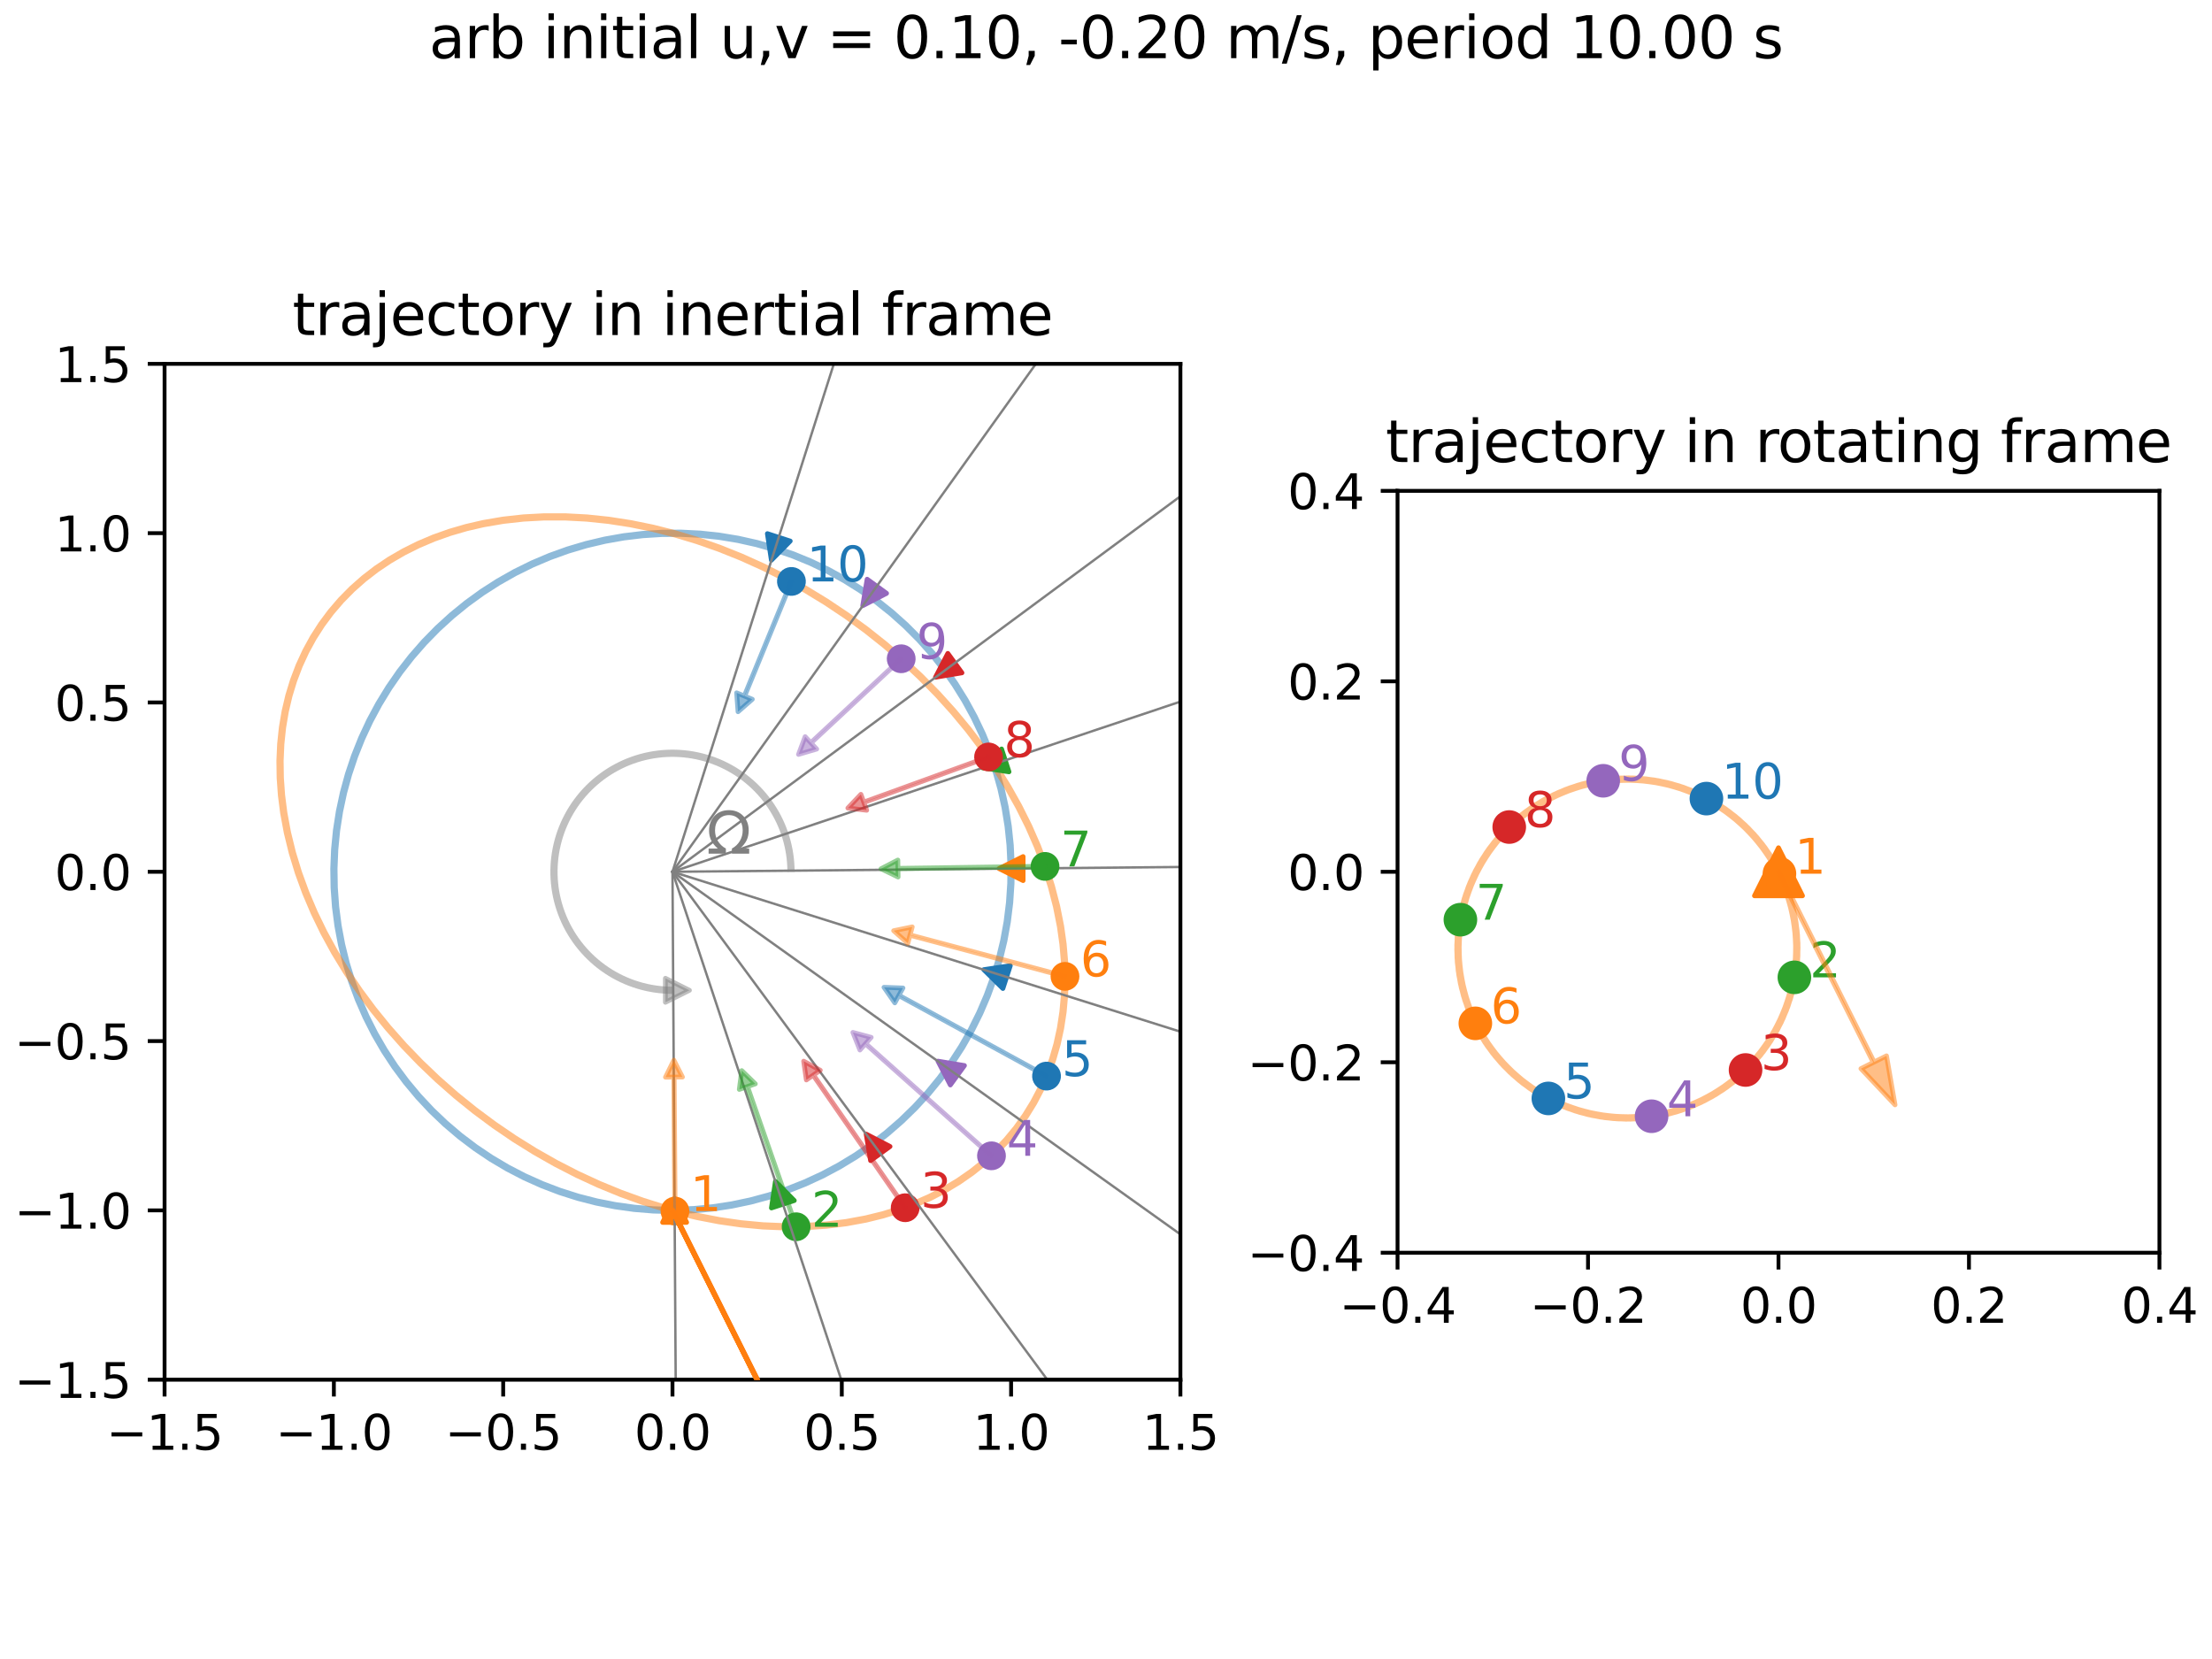 <?xml version="1.0" encoding="utf-8" standalone="no"?>
<!DOCTYPE svg PUBLIC "-//W3C//DTD SVG 1.1//EN"
  "http://www.w3.org/Graphics/SVG/1.1/DTD/svg11.dtd">
<svg xmlns:xlink="http://www.w3.org/1999/xlink" width="460.8pt" height="345.6pt" viewBox="0 0 460.8 345.6" xmlns="http://www.w3.org/2000/svg" version="1.1">
 <defs>
  <style type="text/css">*{stroke-linejoin: round; stroke-linecap: butt}</style>
 </defs>
 <g id="figure_1">
  <g id="patch_1">
   <path d="M 0 345.6 
L 460.8 345.6 
L 460.8 0 
L 0 0 
z
" style="fill: #ffffff"/>
  </g>
  <g id="axes_1">
   <g id="patch_2">
    <path d="M 34.283 287.416 
L 245.9 287.416 
L 245.9 75.798 
L 34.283 75.798 
z
" style="fill: #ffffff"/>
   </g>
   <g id="line2d_1">
    <path d="M 140.535 252.143 
L 144.521 251.993 
L 148.493 251.618 
L 152.438 251.019 
L 156.343 250.198 
L 160.197 249.157 
L 163.986 247.901 
L 167.699 246.433 
L 171.324 244.757 
L 174.848 242.88 
L 178.262 240.807 
L 181.554 238.544 
L 184.713 236.1 
L 187.729 233.481 
L 190.594 230.696 
L 193.296 227.755 
L 195.829 224.666 
L 198.183 221.439 
L 200.352 218.085 
L 202.328 214.615 
L 204.105 211.038 
L 205.678 207.368 
L 207.04 203.616 
L 208.189 199.793 
L 209.12 195.911 
L 209.831 191.985 
L 210.318 188.025 
L 210.581 184.044 
L 210.619 180.056 
L 210.431 176.072 
L 210.018 172.107 
L 209.382 168.172 
L 208.524 164.279 
L 207.447 160.442 
L 206.155 156.673 
L 204.652 152.983 
L 202.943 149.385 
L 201.032 145.89 
L 198.927 142.509 
L 196.634 139.254 
L 194.16 136.133 
L 191.513 133.158 
L 188.701 130.338 
L 185.734 127.682 
L 182.622 125.198 
L 179.373 122.894 
L 175.999 120.778 
L 172.51 118.857 
L 168.917 117.136 
L 165.233 115.621 
L 161.467 114.318 
L 157.634 113.229 
L 153.744 112.359 
L 149.811 111.71 
L 145.847 111.285 
L 141.864 111.085 
L 137.876 111.11 
L 133.894 111.36 
L 129.933 111.835 
L 126.004 112.533 
L 122.12 113.452 
L 118.293 114.589 
L 114.537 115.94 
L 110.862 117.501 
L 107.28 119.267 
L 103.803 121.232 
L 100.442 123.39 
L 97.208 125.735 
L 94.111 128.258 
L 91.161 130.951 
L 88.368 133.807 
L 85.74 136.815 
L 83.285 139.966 
L 81.013 143.251 
L 78.929 146.658 
L 77.04 150.177 
L 75.354 153.796 
L 73.874 157.505 
L 72.606 161.29 
L 71.553 165.141 
L 70.72 169.043 
L 70.108 172.987 
L 69.721 176.957 
L 69.558 180.943 
L 69.62 184.931 
L 69.908 188.908 
L 70.421 192.861 
L 71.156 196.779 
L 72.111 200.648 
L 73.284 204.457 
L 74.67 208.192 
L 76.266 211.842 
L 78.066 215.396 
L 80.063 218.842 
L 82.253 222.168 
L 84.628 225.365 
L 87.18 228.422 
L 89.901 231.33 
L 92.782 234.078 
L 95.815 236.659 
L 98.99 239.063 
L 102.295 241.284 
L 105.722 243.315 
L 109.258 245.148 
L 112.893 246.777 
L 116.615 248.199 
L 120.412 249.407 
L 124.272 250.399 
L 128.183 251.171 
L 132.132 251.721 
L 136.106 252.046 
L 140.092 252.146 
L 140.092 252.146 
" clip-path="url(#pa2c1abbbe7)" style="fill: none; stroke: #1f77b4; stroke-opacity: 0.5; stroke-width: 1.5; stroke-linecap: square"/>
   </g>
   <g id="line2d_2">
    <path d="M 140.605 252.285 
L 145.226 253.403 
L 149.83 254.292 
L 154.403 254.948 
L 158.93 255.371 
L 163.397 255.557 
L 167.789 255.507 
L 172.093 255.22 
L 176.294 254.699 
L 180.38 253.943 
L 183.904 253.078 
L 187.318 252.031 
L 190.612 250.807 
L 193.778 249.408 
L 196.809 247.838 
L 199.697 246.101 
L 202.434 244.2 
L 205.013 242.142 
L 207.429 239.93 
L 209.674 237.572 
L 211.744 235.071 
L 213.633 232.436 
L 215.336 229.673 
L 216.848 226.788 
L 218.167 223.788 
L 219.289 220.683 
L 220.211 217.478 
L 220.93 214.183 
L 221.445 210.806 
L 221.755 207.355 
L 221.858 203.839 
L 221.755 200.266 
L 221.445 196.647 
L 220.93 192.99 
L 220.106 188.841 
L 219.027 184.67 
L 217.696 180.488 
L 216.116 176.31 
L 214.293 172.149 
L 212.233 168.019 
L 209.943 163.932 
L 207.429 159.901 
L 204.699 155.94 
L 201.764 152.06 
L 198.631 148.275 
L 195.311 144.597 
L 191.814 141.037 
L 188.152 137.607 
L 184.337 134.317 
L 180.38 131.179 
L 176.294 128.202 
L 172.092 125.396 
L 167.789 122.769 
L 163.396 120.33 
L 158.929 118.087 
L 154.402 116.048 
L 149.829 114.218 
L 145.225 112.603 
L 140.605 111.209 
L 135.983 110.04 
L 131.374 109.1 
L 126.793 108.391 
L 122.255 107.917 
L 117.773 107.678 
L 113.363 107.676 
L 109.038 107.91 
L 104.813 108.379 
L 100.7 109.083 
L 97.15 109.903 
L 93.708 110.905 
L 90.383 112.085 
L 87.184 113.44 
L 84.119 114.968 
L 81.194 116.664 
L 78.419 118.524 
L 75.8 120.544 
L 73.342 122.717 
L 71.054 125.04 
L 68.94 127.505 
L 67.005 130.107 
L 65.256 132.839 
L 63.695 135.695 
L 62.327 138.666 
L 61.156 141.746 
L 60.184 144.926 
L 59.414 148.2 
L 58.848 151.557 
L 58.487 154.991 
L 58.332 158.491 
L 58.384 162.05 
L 58.642 165.659 
L 59.106 169.308 
L 59.872 173.449 
L 60.895 177.617 
L 62.17 181.797 
L 63.695 185.977 
L 65.465 190.143 
L 67.473 194.281 
L 69.713 198.379 
L 72.177 202.424 
L 74.86 206.401 
L 77.75 210.3 
L 80.84 214.107 
L 84.119 217.81 
L 87.578 221.397 
L 91.204 224.857 
L 94.986 228.179 
L 98.913 231.352 
L 102.971 234.365 
L 107.148 237.211 
L 111.431 239.878 
L 115.805 242.359 
L 120.256 244.646 
L 124.771 246.731 
L 129.335 248.608 
L 133.933 250.271 
L 138.551 251.715 
L 140.093 252.146 
L 140.093 252.146 
" clip-path="url(#pa2c1abbbe7)" style="fill: none; stroke: #ff7f0e; stroke-opacity: 0.5; stroke-width: 1.5; stroke-linecap: square"/>
   </g>
   <g id="patch_3">
    <path d="M 164.78 181.607 
C 164.78 176.725 163.332 171.95 160.62 167.891 
C 157.907 163.831 154.05 160.666 149.54 158.798 
C 145.029 156.929 140.064 156.44 135.275 157.393 
C 130.487 158.345 126.087 160.697 122.634 164.15 
C 119.182 167.602 116.83 172.002 115.877 176.791 
C 114.925 181.579 115.414 186.544 117.282 191.055 
C 119.151 195.566 122.316 199.423 126.375 202.135 
C 130.435 204.848 135.209 206.296 140.092 206.296 
" clip-path="url(#pa2c1abbbe7)" style="fill: none; opacity: 0.5; stroke: #808080; stroke-width: 1.5; stroke-linejoin: miter"/>
   </g>
   <g id="patch_4">
    <path d="M 138.619 203.796 
Q 141.119 205.046 143.619 206.296 
Q 141.119 207.546 138.619 208.796 
z
" clip-path="url(#pa2c1abbbe7)" style="fill: #808080; opacity: 0.5; stroke: #808080; stroke-linecap: round"/>
   </g>
   <g id="matplotlib.axis_1">
    <g id="xtick_1">
     <g id="line2d_3">
      <defs>
       <path id="m9cd84de804" d="M 0 0 
L 0 3.5 
" style="stroke: #000000; stroke-width: 0.8"/>
      </defs>
      <g>
       <use xlink:href="#m9cd84de804" x="34.283" y="287.416" style="stroke: #000000; stroke-width: 0.8"/>
      </g>
     </g>
     <g id="text_1">
      <!-- −1.5 -->
      <g transform="translate(22.142 302.014) scale(0.1 -0.1)">
       <defs>
        <path id="DejaVuSans-2212" d="M 678 2272 
L 4684 2272 
L 4684 1741 
L 678 1741 
L 678 2272 
z
" transform="scale(0.016)"/>
        <path id="DejaVuSans-31" d="M 794 531 
L 1825 531 
L 1825 4091 
L 703 3866 
L 703 4441 
L 1819 4666 
L 2450 4666 
L 2450 531 
L 3481 531 
L 3481 0 
L 794 0 
L 794 531 
z
" transform="scale(0.016)"/>
        <path id="DejaVuSans-2e" d="M 684 794 
L 1344 794 
L 1344 0 
L 684 0 
L 684 794 
z
" transform="scale(0.016)"/>
        <path id="DejaVuSans-35" d="M 691 4666 
L 3169 4666 
L 3169 4134 
L 1269 4134 
L 1269 2991 
Q 1406 3038 1543 3061 
Q 1681 3084 1819 3084 
Q 2600 3084 3056 2656 
Q 3513 2228 3513 1497 
Q 3513 744 3044 326 
Q 2575 -91 1722 -91 
Q 1428 -91 1123 -41 
Q 819 9 494 109 
L 494 744 
Q 775 591 1075 516 
Q 1375 441 1709 441 
Q 2250 441 2565 725 
Q 2881 1009 2881 1497 
Q 2881 1984 2565 2268 
Q 2250 2553 1709 2553 
Q 1456 2553 1204 2497 
Q 953 2441 691 2322 
L 691 4666 
z
" transform="scale(0.016)"/>
       </defs>
       <use xlink:href="#DejaVuSans-2212"/>
       <use xlink:href="#DejaVuSans-31" transform="translate(83.789 0)"/>
       <use xlink:href="#DejaVuSans-2e" transform="translate(147.412 0)"/>
       <use xlink:href="#DejaVuSans-35" transform="translate(179.199 0)"/>
      </g>
     </g>
    </g>
    <g id="xtick_2">
     <g id="line2d_4">
      <g>
       <use xlink:href="#m9cd84de804" x="69.553" y="287.416" style="stroke: #000000; stroke-width: 0.8"/>
      </g>
     </g>
     <g id="text_2">
      <!-- −1.0 -->
      <g transform="translate(57.411 302.014) scale(0.1 -0.1)">
       <defs>
        <path id="DejaVuSans-30" d="M 2034 4250 
Q 1547 4250 1301 3770 
Q 1056 3291 1056 2328 
Q 1056 1369 1301 889 
Q 1547 409 2034 409 
Q 2525 409 2770 889 
Q 3016 1369 3016 2328 
Q 3016 3291 2770 3770 
Q 2525 4250 2034 4250 
z
M 2034 4750 
Q 2819 4750 3233 4129 
Q 3647 3509 3647 2328 
Q 3647 1150 3233 529 
Q 2819 -91 2034 -91 
Q 1250 -91 836 529 
Q 422 1150 422 2328 
Q 422 3509 836 4129 
Q 1250 4750 2034 4750 
z
" transform="scale(0.016)"/>
       </defs>
       <use xlink:href="#DejaVuSans-2212"/>
       <use xlink:href="#DejaVuSans-31" transform="translate(83.789 0)"/>
       <use xlink:href="#DejaVuSans-2e" transform="translate(147.412 0)"/>
       <use xlink:href="#DejaVuSans-30" transform="translate(179.199 0)"/>
      </g>
     </g>
    </g>
    <g id="xtick_3">
     <g id="line2d_5">
      <g>
       <use xlink:href="#m9cd84de804" x="104.822" y="287.416" style="stroke: #000000; stroke-width: 0.8"/>
      </g>
     </g>
     <g id="text_3">
      <!-- −0.5 -->
      <g transform="translate(92.681 302.014) scale(0.1 -0.1)">
       <use xlink:href="#DejaVuSans-2212"/>
       <use xlink:href="#DejaVuSans-30" transform="translate(83.789 0)"/>
       <use xlink:href="#DejaVuSans-2e" transform="translate(147.412 0)"/>
       <use xlink:href="#DejaVuSans-35" transform="translate(179.199 0)"/>
      </g>
     </g>
    </g>
    <g id="xtick_4">
     <g id="line2d_6">
      <g>
       <use xlink:href="#m9cd84de804" x="140.092" y="287.416" style="stroke: #000000; stroke-width: 0.8"/>
      </g>
     </g>
     <g id="text_4">
      <!-- 0.0 -->
      <g transform="translate(132.14 302.014) scale(0.1 -0.1)">
       <use xlink:href="#DejaVuSans-30"/>
       <use xlink:href="#DejaVuSans-2e" transform="translate(63.623 0)"/>
       <use xlink:href="#DejaVuSans-30" transform="translate(95.41 0)"/>
      </g>
     </g>
    </g>
    <g id="xtick_5">
     <g id="line2d_7">
      <g>
       <use xlink:href="#m9cd84de804" x="175.361" y="287.416" style="stroke: #000000; stroke-width: 0.8"/>
      </g>
     </g>
     <g id="text_5">
      <!-- 0.5 -->
      <g transform="translate(167.41 302.014) scale(0.1 -0.1)">
       <use xlink:href="#DejaVuSans-30"/>
       <use xlink:href="#DejaVuSans-2e" transform="translate(63.623 0)"/>
       <use xlink:href="#DejaVuSans-35" transform="translate(95.41 0)"/>
      </g>
     </g>
    </g>
    <g id="xtick_6">
     <g id="line2d_8">
      <g>
       <use xlink:href="#m9cd84de804" x="210.631" y="287.416" style="stroke: #000000; stroke-width: 0.8"/>
      </g>
     </g>
     <g id="text_6">
      <!-- 1.0 -->
      <g transform="translate(202.679 302.014) scale(0.1 -0.1)">
       <use xlink:href="#DejaVuSans-31"/>
       <use xlink:href="#DejaVuSans-2e" transform="translate(63.623 0)"/>
       <use xlink:href="#DejaVuSans-30" transform="translate(95.41 0)"/>
      </g>
     </g>
    </g>
    <g id="xtick_7">
     <g id="line2d_9">
      <g>
       <use xlink:href="#m9cd84de804" x="245.9" y="287.416" style="stroke: #000000; stroke-width: 0.8"/>
      </g>
     </g>
     <g id="text_7">
      <!-- 1.5 -->
      <g transform="translate(237.949 302.014) scale(0.1 -0.1)">
       <use xlink:href="#DejaVuSans-31"/>
       <use xlink:href="#DejaVuSans-2e" transform="translate(63.623 0)"/>
       <use xlink:href="#DejaVuSans-35" transform="translate(95.41 0)"/>
      </g>
     </g>
    </g>
   </g>
   <g id="matplotlib.axis_2">
    <g id="ytick_1">
     <g id="line2d_10">
      <defs>
       <path id="ma89b5ae312" d="M 0 0 
L -3.5 0 
" style="stroke: #000000; stroke-width: 0.8"/>
      </defs>
      <g>
       <use xlink:href="#ma89b5ae312" x="34.283" y="287.416" style="stroke: #000000; stroke-width: 0.8"/>
      </g>
     </g>
     <g id="text_8">
      <!-- −1.5 -->
      <g transform="translate(3 291.215) scale(0.1 -0.1)">
       <use xlink:href="#DejaVuSans-2212"/>
       <use xlink:href="#DejaVuSans-31" transform="translate(83.789 0)"/>
       <use xlink:href="#DejaVuSans-2e" transform="translate(147.412 0)"/>
       <use xlink:href="#DejaVuSans-35" transform="translate(179.199 0)"/>
      </g>
     </g>
    </g>
    <g id="ytick_2">
     <g id="line2d_11">
      <g>
       <use xlink:href="#ma89b5ae312" x="34.283" y="252.146" style="stroke: #000000; stroke-width: 0.8"/>
      </g>
     </g>
     <g id="text_9">
      <!-- −1.0 -->
      <g transform="translate(3 255.945) scale(0.1 -0.1)">
       <use xlink:href="#DejaVuSans-2212"/>
       <use xlink:href="#DejaVuSans-31" transform="translate(83.789 0)"/>
       <use xlink:href="#DejaVuSans-2e" transform="translate(147.412 0)"/>
       <use xlink:href="#DejaVuSans-30" transform="translate(179.199 0)"/>
      </g>
     </g>
    </g>
    <g id="ytick_3">
     <g id="line2d_12">
      <g>
       <use xlink:href="#ma89b5ae312" x="34.283" y="216.877" style="stroke: #000000; stroke-width: 0.8"/>
      </g>
     </g>
     <g id="text_10">
      <!-- −0.5 -->
      <g transform="translate(3 220.676) scale(0.1 -0.1)">
       <use xlink:href="#DejaVuSans-2212"/>
       <use xlink:href="#DejaVuSans-30" transform="translate(83.789 0)"/>
       <use xlink:href="#DejaVuSans-2e" transform="translate(147.412 0)"/>
       <use xlink:href="#DejaVuSans-35" transform="translate(179.199 0)"/>
      </g>
     </g>
    </g>
    <g id="ytick_4">
     <g id="line2d_13">
      <g>
       <use xlink:href="#ma89b5ae312" x="34.283" y="181.607" style="stroke: #000000; stroke-width: 0.8"/>
      </g>
     </g>
     <g id="text_11">
      <!-- 0.0 -->
      <g transform="translate(11.38 185.406) scale(0.1 -0.1)">
       <use xlink:href="#DejaVuSans-30"/>
       <use xlink:href="#DejaVuSans-2e" transform="translate(63.623 0)"/>
       <use xlink:href="#DejaVuSans-30" transform="translate(95.41 0)"/>
      </g>
     </g>
    </g>
    <g id="ytick_5">
     <g id="line2d_14">
      <g>
       <use xlink:href="#ma89b5ae312" x="34.283" y="146.338" style="stroke: #000000; stroke-width: 0.8"/>
      </g>
     </g>
     <g id="text_12">
      <!-- 0.5 -->
      <g transform="translate(11.38 150.137) scale(0.1 -0.1)">
       <use xlink:href="#DejaVuSans-30"/>
       <use xlink:href="#DejaVuSans-2e" transform="translate(63.623 0)"/>
       <use xlink:href="#DejaVuSans-35" transform="translate(95.41 0)"/>
      </g>
     </g>
    </g>
    <g id="ytick_6">
     <g id="line2d_15">
      <g>
       <use xlink:href="#ma89b5ae312" x="34.283" y="111.068" style="stroke: #000000; stroke-width: 0.8"/>
      </g>
     </g>
     <g id="text_13">
      <!-- 1.0 -->
      <g transform="translate(11.38 114.867) scale(0.1 -0.1)">
       <use xlink:href="#DejaVuSans-31"/>
       <use xlink:href="#DejaVuSans-2e" transform="translate(63.623 0)"/>
       <use xlink:href="#DejaVuSans-30" transform="translate(95.41 0)"/>
      </g>
     </g>
    </g>
    <g id="ytick_7">
     <g id="line2d_16">
      <g>
       <use xlink:href="#ma89b5ae312" x="34.283" y="75.798" style="stroke: #000000; stroke-width: 0.8"/>
      </g>
     </g>
     <g id="text_14">
      <!-- 1.5 -->
      <g transform="translate(11.38 79.598) scale(0.1 -0.1)">
       <use xlink:href="#DejaVuSans-31"/>
       <use xlink:href="#DejaVuSans-2e" transform="translate(63.623 0)"/>
       <use xlink:href="#DejaVuSans-35" transform="translate(95.41 0)"/>
      </g>
     </g>
    </g>
   </g>
   <g id="line2d_17">
    <path d="M 140.535 252.143 
" clip-path="url(#pa2c1abbbe7)" style="fill: none; stroke: #ff7f0e; stroke-width: 1.5; stroke-linecap: square"/>
    <defs>
     <path id="m5197d2ab14" d="M 0 -2.5 
L -2.5 2.5 
L 2.5 2.5 
z
" style="stroke: #ff7f0e; stroke-linejoin: miter"/>
    </defs>
    <g clip-path="url(#pa2c1abbbe7)">
     <use xlink:href="#m5197d2ab14" x="140.535" y="252.143" style="fill: #ff7f0e; stroke: #ff7f0e; stroke-linejoin: miter"/>
    </g>
   </g>
   <g id="line2d_18">
    <path d="M 140.605 252.285 
" clip-path="url(#pa2c1abbbe7)" style="fill: none; stroke: #2ca02c; stroke-width: 1.5; stroke-linecap: square"/>
    <defs>
     <path id="m8be31d1103" d="M 0 2.5 
C 0.663 2.5 1.299 2.237 1.768 1.768 
C 2.237 1.299 2.5 0.663 2.5 0 
C 2.5 -0.663 2.237 -1.299 1.768 -1.768 
C 1.299 -2.237 0.663 -2.5 0 -2.5 
C -0.663 -2.5 -1.299 -2.237 -1.768 -1.768 
C -2.237 -1.299 -2.5 -0.663 -2.5 0 
C -2.5 0.663 -2.237 1.299 -1.768 1.768 
C -1.299 2.237 -0.663 2.5 0 2.5 
z
" style="stroke: #ff7f0e"/>
    </defs>
    <g clip-path="url(#pa2c1abbbe7)">
     <use xlink:href="#m8be31d1103" x="140.605" y="252.285" style="fill: #ff7f0e; stroke: #ff7f0e"/>
    </g>
   </g>
   <g id="line2d_19">
    <path d="M 140.092 181.607 
L 140.978 322.68 
" clip-path="url(#pa2c1abbbe7)" style="fill: none; stroke: #808080; stroke-width: 0.5; stroke-linecap: square"/>
   </g>
   <g id="line2d_20">
    <path d="M 162.311 248.486 
" clip-path="url(#pa2c1abbbe7)" style="fill: none; stroke: #2ca02c; stroke-width: 1.5; stroke-linecap: square"/>
    <defs>
     <path id="m8926a55944" d="M -0.773 -2.378 
L -1.605 3.15 
L 3.15 1.605 
z
" style="stroke: #2ca02c; stroke-linejoin: miter"/>
    </defs>
    <g clip-path="url(#pa2c1abbbe7)">
     <use xlink:href="#m8926a55944" x="162.311" y="248.486" style="fill: #2ca02c; stroke: #2ca02c; stroke-linejoin: miter"/>
    </g>
   </g>
   <g id="line2d_21">
    <path d="M 165.847 255.558 
" clip-path="url(#pa2c1abbbe7)" style="fill: none; stroke: #d62728; stroke-width: 1.5; stroke-linecap: square"/>
    <defs>
     <path id="mb83d83bd23" d="M 0.773 2.378 
C 1.403 2.173 1.927 1.726 2.228 1.135 
C 2.529 0.544 2.583 -0.142 2.378 -0.773 
C 2.173 -1.403 1.726 -1.927 1.135 -2.228 
C 0.544 -2.529 -0.142 -2.583 -0.773 -2.378 
C -1.403 -2.173 -1.927 -1.726 -2.228 -1.135 
C -2.529 -0.544 -2.583 0.142 -2.378 0.773 
C -2.173 1.403 -1.726 1.927 -1.135 2.228 
C -0.544 2.529 0.142 2.583 0.773 2.378 
z
" style="stroke: #2ca02c"/>
    </defs>
    <g clip-path="url(#pa2c1abbbe7)">
     <use xlink:href="#mb83d83bd23" x="165.847" y="255.558" style="fill: #2ca02c; stroke: #2ca02c"/>
    </g>
   </g>
   <g id="line2d_22">
    <path d="M 140.092 181.607 
L 184.53 315.364 
" clip-path="url(#pa2c1abbbe7)" style="fill: none; stroke: #808080; stroke-width: 0.5; stroke-linecap: square"/>
   </g>
   <g id="line2d_23">
    <path d="M 181.912 238.281 
" clip-path="url(#pa2c1abbbe7)" style="fill: none; stroke: #d62728; stroke-width: 1.5; stroke-linecap: square"/>
    <defs>
     <path id="m6bcdca72bb" d="M -1.469 -2.023 
L -0.553 3.492 
L 3.492 0.553 
z
" style="stroke: #d62728; stroke-linejoin: miter"/>
    </defs>
    <g clip-path="url(#pa2c1abbbe7)">
     <use xlink:href="#m6bcdca72bb" x="181.912" y="238.281" style="fill: #d62728; stroke: #d62728; stroke-linejoin: miter"/>
    </g>
   </g>
   <g id="line2d_24">
    <path d="M 188.567 251.593 
" clip-path="url(#pa2c1abbbe7)" style="fill: none; stroke: #9467bd; stroke-width: 1.5; stroke-linecap: square"/>
    <defs>
     <path id="m8b4129f43c" d="M 1.469 2.023 
C 2.006 1.633 2.366 1.046 2.469 0.391 
C 2.573 -0.264 2.412 -0.933 2.023 -1.469 
C 1.633 -2.006 1.046 -2.366 0.391 -2.469 
C -0.264 -2.573 -0.933 -2.412 -1.469 -2.023 
C -2.006 -1.633 -2.366 -1.046 -2.469 -0.391 
C -2.573 0.264 -2.412 0.933 -2.023 1.469 
C -1.633 2.006 -1.046 2.366 -0.391 2.469 
C 0.264 2.573 0.933 2.412 1.469 2.023 
z
" style="stroke: #d62728"/>
    </defs>
    <g clip-path="url(#pa2c1abbbe7)">
     <use xlink:href="#m8b4129f43c" x="188.567" y="251.593" style="fill: #d62728; stroke: #d62728"/>
    </g>
   </g>
   <g id="line2d_25">
    <path d="M 140.092 181.607 
L 223.731 294.956 
" clip-path="url(#pa2c1abbbe7)" style="fill: none; stroke: #808080; stroke-width: 0.5; stroke-linecap: square"/>
   </g>
   <g id="line2d_26">
    <path d="M 197.419 222.529 
" clip-path="url(#pa2c1abbbe7)" style="fill: none; stroke: #9467bd; stroke-width: 1.5; stroke-linecap: square"/>
    <defs>
     <path id="m51546a5495" d="M -2.023 -1.469 
L 0.553 3.492 
L 3.492 -0.553 
z
" style="stroke: #9467bd; stroke-linejoin: miter"/>
    </defs>
    <g clip-path="url(#pa2c1abbbe7)">
     <use xlink:href="#m51546a5495" x="197.419" y="222.529" style="fill: #9467bd; stroke: #9467bd; stroke-linejoin: miter"/>
    </g>
   </g>
   <g id="line2d_27">
    <path d="M 206.543 240.777 
" clip-path="url(#pa2c1abbbe7)" style="fill: none; stroke: #8c564b; stroke-width: 1.5; stroke-linecap: square"/>
    <defs>
     <path id="m96aad00f4a" d="M 2.023 1.469 
C 2.412 0.933 2.573 0.264 2.469 -0.391 
C 2.366 -1.046 2.006 -1.633 1.469 -2.023 
C 0.933 -2.412 0.264 -2.573 -0.391 -2.469 
C -1.046 -2.366 -1.633 -2.006 -2.023 -1.469 
C -2.412 -0.933 -2.573 -0.264 -2.469 0.391 
C -2.366 1.046 -2.006 1.633 -1.469 2.023 
C -0.933 2.412 -0.264 2.573 0.391 2.469 
C 1.046 2.366 1.633 2.006 2.023 1.469 
z
" style="stroke: #9467bd"/>
    </defs>
    <g clip-path="url(#pa2c1abbbe7)">
     <use xlink:href="#m96aad00f4a" x="206.543" y="240.777" style="fill: #9467bd; stroke: #9467bd"/>
    </g>
   </g>
   <g id="line2d_28">
    <path d="M 140.092 181.607 
L 254.746 263.452 
" clip-path="url(#pa2c1abbbe7)" style="fill: none; stroke: #808080; stroke-width: 0.5; stroke-linecap: square"/>
   </g>
   <g id="line2d_29">
    <path d="M 207.314 202.772 
" clip-path="url(#pa2c1abbbe7)" style="fill: none; stroke: #1f77b4; stroke-width: 1.5; stroke-linecap: square"/>
    <defs>
     <path id="m09369d613a" d="M -2.378 -0.773 
L 1.605 3.15 
L 3.15 -1.605 
z
" style="stroke: #1f77b4; stroke-linejoin: miter"/>
    </defs>
    <g clip-path="url(#pa2c1abbbe7)">
     <use xlink:href="#m09369d613a" x="207.314" y="202.772" style="fill: #1f77b4; stroke: #1f77b4; stroke-linejoin: miter"/>
    </g>
   </g>
   <g id="line2d_30">
    <path d="M 218.013 224.169 
" clip-path="url(#pa2c1abbbe7)" style="fill: none; stroke: #e377c2; stroke-width: 1.5; stroke-linecap: square"/>
    <defs>
     <path id="mac1149b105" d="M 2.378 0.773 
C 2.583 0.142 2.529 -0.544 2.228 -1.135 
C 1.927 -1.726 1.403 -2.173 0.773 -2.378 
C 0.142 -2.583 -0.544 -2.529 -1.135 -2.228 
C -1.726 -1.927 -2.173 -1.403 -2.378 -0.773 
C -2.583 -0.142 -2.529 0.544 -2.228 1.135 
C -1.927 1.726 -1.403 2.173 -0.773 2.378 
C -0.142 2.583 0.544 2.529 1.135 2.228 
C 1.726 1.927 2.173 1.403 2.378 0.773 
z
" style="stroke: #1f77b4"/>
    </defs>
    <g clip-path="url(#pa2c1abbbe7)">
     <use xlink:href="#mac1149b105" x="218.013" y="224.169" style="fill: #1f77b4; stroke: #1f77b4"/>
    </g>
   </g>
   <g id="line2d_31">
    <path d="M 140.092 181.607 
L 274.537 223.936 
" clip-path="url(#pa2c1abbbe7)" style="fill: none; stroke: #808080; stroke-width: 0.5; stroke-linecap: square"/>
   </g>
   <g id="line2d_32">
    <path d="M 210.63 180.942 
" clip-path="url(#pa2c1abbbe7)" style="fill: none; stroke: #ff7f0e; stroke-width: 1.5; stroke-linecap: square"/>
    <defs>
     <path id="m4d861001ee" d="M -2.5 -0 
L 2.5 2.5 
L 2.5 -2.5 
z
" style="stroke: #ff7f0e; stroke-linejoin: miter"/>
    </defs>
    <g clip-path="url(#pa2c1abbbe7)">
     <use xlink:href="#m4d861001ee" x="210.63" y="180.942" style="fill: #ff7f0e; stroke: #ff7f0e; stroke-linejoin: miter"/>
    </g>
   </g>
   <g id="line2d_33">
    <path d="M 221.856 203.395 
" clip-path="url(#pa2c1abbbe7)" style="fill: none; stroke: #7f7f7f; stroke-width: 1.5; stroke-linecap: square"/>
    <defs>
     <path id="m53df8b5a07" d="M 2.5 0 
C 2.5 -0.663 2.237 -1.299 1.768 -1.768 
C 1.299 -2.237 0.663 -2.5 0 -2.5 
C -0.663 -2.5 -1.299 -2.237 -1.768 -1.768 
C -2.237 -1.299 -2.5 -0.663 -2.5 -0 
C -2.5 0.663 -2.237 1.299 -1.768 1.768 
C -1.299 2.237 -0.663 2.5 -0 2.5 
C 0.663 2.5 1.299 2.237 1.768 1.768 
C 2.237 1.299 2.5 0.663 2.5 0 
z
" style="stroke: #ff7f0e"/>
    </defs>
    <g clip-path="url(#pa2c1abbbe7)">
     <use xlink:href="#m53df8b5a07" x="221.856" y="203.395" style="fill: #ff7f0e; stroke: #ff7f0e"/>
    </g>
   </g>
   <g id="line2d_34">
    <path d="M 140.092 181.607 
L 281.168 180.277 
" clip-path="url(#pa2c1abbbe7)" style="fill: none; stroke: #808080; stroke-width: 0.5; stroke-linecap: square"/>
   </g>
   <g id="line2d_35">
    <path d="M 207.04 159.178 
" clip-path="url(#pa2c1abbbe7)" style="fill: none; stroke: #2ca02c; stroke-width: 1.5; stroke-linecap: square"/>
    <defs>
     <path id="m52800c047e" d="M -2.378 0.773 
L 3.15 1.605 
L 1.605 -3.15 
z
" style="stroke: #2ca02c; stroke-linejoin: miter"/>
    </defs>
    <g clip-path="url(#pa2c1abbbe7)">
     <use xlink:href="#m52800c047e" x="207.04" y="159.178" style="fill: #2ca02c; stroke: #2ca02c; stroke-linejoin: miter"/>
    </g>
   </g>
   <g id="line2d_36">
    <path d="M 217.696 180.488 
" clip-path="url(#pa2c1abbbe7)" style="fill: none; stroke: #bcbd22; stroke-width: 1.5; stroke-linecap: square"/>
    <defs>
     <path id="m229a16b569" d="M 2.378 -0.773 
C 2.173 -1.403 1.726 -1.927 1.135 -2.228 
C 0.544 -2.529 -0.142 -2.583 -0.773 -2.378 
C -1.403 -2.173 -1.927 -1.726 -2.228 -1.135 
C -2.529 -0.544 -2.583 0.142 -2.378 0.773 
C -2.173 1.403 -1.726 1.927 -1.135 2.228 
C -0.544 2.529 0.142 2.583 0.773 2.378 
C 1.403 2.173 1.927 1.726 2.228 1.135 
C 2.529 0.544 2.583 -0.142 2.378 -0.773 
z
" style="stroke: #2ca02c"/>
    </defs>
    <g clip-path="url(#pa2c1abbbe7)">
     <use xlink:href="#m229a16b569" x="217.696" y="180.488" style="fill: #2ca02c; stroke: #2ca02c"/>
    </g>
   </g>
   <g id="line2d_37">
    <path d="M 140.092 181.607 
L 273.989 136.748 
" clip-path="url(#pa2c1abbbe7)" style="fill: none; stroke: #808080; stroke-width: 0.5; stroke-linecap: square"/>
   </g>
   <g id="line2d_38">
    <path d="M 196.898 139.609 
" clip-path="url(#pa2c1abbbe7)" style="fill: none; stroke: #d62728; stroke-width: 1.5; stroke-linecap: square"/>
    <defs>
     <path id="mffa1ac82bf" d="M -2.023 1.469 
L 3.492 0.553 
L 0.553 -3.492 
z
" style="stroke: #d62728; stroke-linejoin: miter"/>
    </defs>
    <g clip-path="url(#pa2c1abbbe7)">
     <use xlink:href="#mffa1ac82bf" x="196.898" y="139.609" style="fill: #d62728; stroke: #d62728; stroke-linejoin: miter"/>
    </g>
   </g>
   <g id="line2d_39">
    <path d="M 205.938 157.691 
" clip-path="url(#pa2c1abbbe7)" style="fill: none; stroke: #17becf; stroke-width: 1.5; stroke-linecap: square"/>
    <defs>
     <path id="m6bedcc319c" d="M 2.023 -1.469 
C 1.633 -2.006 1.046 -2.366 0.391 -2.469 
C -0.264 -2.573 -0.933 -2.412 -1.469 -2.023 
C -2.006 -1.633 -2.366 -1.046 -2.469 -0.391 
C -2.573 0.264 -2.412 0.933 -2.023 1.469 
C -1.633 2.006 -1.046 2.366 -0.391 2.469 
C 0.264 2.573 0.933 2.412 1.469 2.023 
C 2.006 1.633 2.366 1.046 2.469 0.391 
C 2.573 -0.264 2.412 -0.933 2.023 -1.469 
z
" style="stroke: #d62728"/>
    </defs>
    <g clip-path="url(#pa2c1abbbe7)">
     <use xlink:href="#m6bedcc319c" x="205.938" y="157.691" style="fill: #d62728; stroke: #d62728"/>
    </g>
   </g>
   <g id="line2d_40">
    <path d="M 140.092 181.607 
L 253.703 97.611 
" clip-path="url(#pa2c1abbbe7)" style="fill: none; stroke: #808080; stroke-width: 0.5; stroke-linecap: square"/>
   </g>
   <g id="line2d_41">
    <path d="M 181.194 124.151 
" clip-path="url(#pa2c1abbbe7)" style="fill: none; stroke: #9467bd; stroke-width: 1.5; stroke-linecap: square"/>
    <defs>
     <path id="m5268b377e3" d="M -1.469 2.023 
L 3.492 -0.553 
L -0.553 -3.492 
z
" style="stroke: #9467bd; stroke-linejoin: miter"/>
    </defs>
    <g clip-path="url(#pa2c1abbbe7)">
     <use xlink:href="#m5268b377e3" x="181.194" y="124.151" style="fill: #9467bd; stroke: #9467bd; stroke-linejoin: miter"/>
    </g>
   </g>
   <g id="line2d_42">
    <path d="M 187.736 137.234 
" clip-path="url(#pa2c1abbbe7)" style="fill: none; stroke: #1f77b4; stroke-width: 1.5; stroke-linecap: square"/>
    <defs>
     <path id="m29cbf50d57" d="M 1.469 -2.023 
C 0.933 -2.412 0.264 -2.573 -0.391 -2.469 
C -1.046 -2.366 -1.633 -2.006 -2.023 -1.469 
C -2.412 -0.933 -2.573 -0.264 -2.469 0.391 
C -2.366 1.046 -2.006 1.633 -1.469 2.023 
C -0.933 2.412 -0.264 2.573 0.391 2.469 
C 1.046 2.366 1.633 2.006 2.023 1.469 
C 2.412 0.933 2.573 0.264 2.469 -0.391 
C 2.366 -1.046 2.006 -1.633 1.469 -2.023 
z
" style="stroke: #9467bd"/>
    </defs>
    <g clip-path="url(#pa2c1abbbe7)">
     <use xlink:href="#m29cbf50d57" x="187.736" y="137.234" style="fill: #9467bd; stroke: #9467bd"/>
    </g>
   </g>
   <g id="line2d_43">
    <path d="M 140.092 181.607 
L 222.297 66.695 
" clip-path="url(#pa2c1abbbe7)" style="fill: none; stroke: #808080; stroke-width: 0.5; stroke-linecap: square"/>
   </g>
   <g id="line2d_44">
    <path d="M 161.467 114.318 
" clip-path="url(#pa2c1abbbe7)" style="fill: none; stroke: #1f77b4; stroke-width: 1.5; stroke-linecap: square"/>
    <defs>
     <path id="m05d5da1613" d="M -0.773 2.378 
L 3.15 -1.605 
L -1.605 -3.15 
z
" style="stroke: #1f77b4; stroke-linejoin: miter"/>
    </defs>
    <g clip-path="url(#pa2c1abbbe7)">
     <use xlink:href="#m05d5da1613" x="161.467" y="114.318" style="fill: #1f77b4; stroke: #1f77b4; stroke-linejoin: miter"/>
    </g>
   </g>
   <g id="line2d_45">
    <path d="M 164.869 121.122 
" clip-path="url(#pa2c1abbbe7)" style="fill: none; stroke: #ff7f0e; stroke-width: 1.5; stroke-linecap: square"/>
    <defs>
     <path id="m55fe6dd343" d="M 0.773 -2.378 
C 0.142 -2.583 -0.544 -2.529 -1.135 -2.228 
C -1.726 -1.927 -2.173 -1.403 -2.378 -0.773 
C -2.583 -0.142 -2.529 0.544 -2.228 1.135 
C -1.927 1.726 -1.403 2.173 -0.773 2.378 
C -0.142 2.583 0.544 2.529 1.135 2.228 
C 1.726 1.927 2.173 1.403 2.378 0.773 
C 2.583 0.142 2.529 -0.544 2.228 -1.135 
C 1.927 -1.726 1.403 -2.173 0.773 -2.378 
z
" style="stroke: #1f77b4"/>
    </defs>
    <g clip-path="url(#pa2c1abbbe7)">
     <use xlink:href="#m55fe6dd343" x="164.869" y="121.122" style="fill: #1f77b4; stroke: #1f77b4"/>
    </g>
   </g>
   <g id="line2d_46">
    <path d="M 140.092 181.607 
L 182.843 47.028 
" clip-path="url(#pa2c1abbbe7)" style="fill: none; stroke: #808080; stroke-width: 0.5; stroke-linecap: square"/>
   </g>
   <g id="patch_5">
    <path d="M 34.283 287.416 
L 34.283 75.798 
" style="fill: none; stroke: #000000; stroke-width: 0.8; stroke-linejoin: miter; stroke-linecap: square"/>
   </g>
   <g id="patch_6">
    <path d="M 245.9 287.416 
L 245.9 75.798 
" style="fill: none; stroke: #000000; stroke-width: 0.8; stroke-linejoin: miter; stroke-linecap: square"/>
   </g>
   <g id="patch_7">
    <path d="M 34.283 287.416 
L 245.9 287.416 
" style="fill: none; stroke: #000000; stroke-width: 0.8; stroke-linejoin: miter; stroke-linecap: square"/>
   </g>
   <g id="patch_8">
    <path d="M 34.283 75.798 
L 245.9 75.798 
" style="fill: none; stroke: #000000; stroke-width: 0.8; stroke-linejoin: miter; stroke-linecap: square"/>
   </g>
   <g id="text_15">
    <!--  1 -->
    <g style="fill: #ff7f0e" transform="translate(140.605 252.285) scale(0.1 -0.1)">
     <defs>
      <path id="DejaVuSans-20" transform="scale(0.016)"/>
     </defs>
     <use xlink:href="#DejaVuSans-20"/>
     <use xlink:href="#DejaVuSans-31" transform="translate(31.787 0)"/>
    </g>
   </g>
   <g id="text_16">
    <!--  2 -->
    <g style="fill: #2ca02c" transform="translate(165.847 255.558) scale(0.1 -0.1)">
     <defs>
      <path id="DejaVuSans-32" d="M 1228 531 
L 3431 531 
L 3431 0 
L 469 0 
L 469 531 
Q 828 903 1448 1529 
Q 2069 2156 2228 2338 
Q 2531 2678 2651 2914 
Q 2772 3150 2772 3378 
Q 2772 3750 2511 3984 
Q 2250 4219 1831 4219 
Q 1534 4219 1204 4116 
Q 875 4013 500 3803 
L 500 4441 
Q 881 4594 1212 4672 
Q 1544 4750 1819 4750 
Q 2544 4750 2975 4387 
Q 3406 4025 3406 3419 
Q 3406 3131 3298 2873 
Q 3191 2616 2906 2266 
Q 2828 2175 2409 1742 
Q 1991 1309 1228 531 
z
" transform="scale(0.016)"/>
     </defs>
     <use xlink:href="#DejaVuSans-20"/>
     <use xlink:href="#DejaVuSans-32" transform="translate(31.787 0)"/>
    </g>
   </g>
   <g id="text_17">
    <!--  3 -->
    <g style="fill: #d62728" transform="translate(188.567 251.593) scale(0.1 -0.1)">
     <defs>
      <path id="DejaVuSans-33" d="M 2597 2516 
Q 3050 2419 3304 2112 
Q 3559 1806 3559 1356 
Q 3559 666 3084 287 
Q 2609 -91 1734 -91 
Q 1441 -91 1130 -33 
Q 819 25 488 141 
L 488 750 
Q 750 597 1062 519 
Q 1375 441 1716 441 
Q 2309 441 2620 675 
Q 2931 909 2931 1356 
Q 2931 1769 2642 2001 
Q 2353 2234 1838 2234 
L 1294 2234 
L 1294 2753 
L 1863 2753 
Q 2328 2753 2575 2939 
Q 2822 3125 2822 3475 
Q 2822 3834 2567 4026 
Q 2313 4219 1838 4219 
Q 1578 4219 1281 4162 
Q 984 4106 628 3988 
L 628 4550 
Q 988 4650 1302 4700 
Q 1616 4750 1894 4750 
Q 2613 4750 3031 4423 
Q 3450 4097 3450 3541 
Q 3450 3153 3228 2886 
Q 3006 2619 2597 2516 
z
" transform="scale(0.016)"/>
     </defs>
     <use xlink:href="#DejaVuSans-20"/>
     <use xlink:href="#DejaVuSans-33" transform="translate(31.787 0)"/>
    </g>
   </g>
   <g id="text_18">
    <!--  4 -->
    <g style="fill: #9467bd" transform="translate(206.543 240.777) scale(0.1 -0.1)">
     <defs>
      <path id="DejaVuSans-34" d="M 2419 4116 
L 825 1625 
L 2419 1625 
L 2419 4116 
z
M 2253 4666 
L 3047 4666 
L 3047 1625 
L 3713 1625 
L 3713 1100 
L 3047 1100 
L 3047 0 
L 2419 0 
L 2419 1100 
L 313 1100 
L 313 1709 
L 2253 4666 
z
" transform="scale(0.016)"/>
     </defs>
     <use xlink:href="#DejaVuSans-20"/>
     <use xlink:href="#DejaVuSans-34" transform="translate(31.787 0)"/>
    </g>
   </g>
   <g id="text_19">
    <!--  5 -->
    <g style="fill: #1f77b4" transform="translate(218.013 224.169) scale(0.1 -0.1)">
     <use xlink:href="#DejaVuSans-20"/>
     <use xlink:href="#DejaVuSans-35" transform="translate(31.787 0)"/>
    </g>
   </g>
   <g id="text_20">
    <!--  6 -->
    <g style="fill: #ff7f0e" transform="translate(221.856 203.395) scale(0.1 -0.1)">
     <defs>
      <path id="DejaVuSans-36" d="M 2113 2584 
Q 1688 2584 1439 2293 
Q 1191 2003 1191 1497 
Q 1191 994 1439 701 
Q 1688 409 2113 409 
Q 2538 409 2786 701 
Q 3034 994 3034 1497 
Q 3034 2003 2786 2293 
Q 2538 2584 2113 2584 
z
M 3366 4563 
L 3366 3988 
Q 3128 4100 2886 4159 
Q 2644 4219 2406 4219 
Q 1781 4219 1451 3797 
Q 1122 3375 1075 2522 
Q 1259 2794 1537 2939 
Q 1816 3084 2150 3084 
Q 2853 3084 3261 2657 
Q 3669 2231 3669 1497 
Q 3669 778 3244 343 
Q 2819 -91 2113 -91 
Q 1303 -91 875 529 
Q 447 1150 447 2328 
Q 447 3434 972 4092 
Q 1497 4750 2381 4750 
Q 2619 4750 2861 4703 
Q 3103 4656 3366 4563 
z
" transform="scale(0.016)"/>
     </defs>
     <use xlink:href="#DejaVuSans-20"/>
     <use xlink:href="#DejaVuSans-36" transform="translate(31.787 0)"/>
    </g>
   </g>
   <g id="text_21">
    <!--  7 -->
    <g style="fill: #2ca02c" transform="translate(217.696 180.488) scale(0.1 -0.1)">
     <defs>
      <path id="DejaVuSans-37" d="M 525 4666 
L 3525 4666 
L 3525 4397 
L 1831 0 
L 1172 0 
L 2766 4134 
L 525 4134 
L 525 4666 
z
" transform="scale(0.016)"/>
     </defs>
     <use xlink:href="#DejaVuSans-20"/>
     <use xlink:href="#DejaVuSans-37" transform="translate(31.787 0)"/>
    </g>
   </g>
   <g id="text_22">
    <!--  8 -->
    <g style="fill: #d62728" transform="translate(205.938 157.691) scale(0.1 -0.1)">
     <defs>
      <path id="DejaVuSans-38" d="M 2034 2216 
Q 1584 2216 1326 1975 
Q 1069 1734 1069 1313 
Q 1069 891 1326 650 
Q 1584 409 2034 409 
Q 2484 409 2743 651 
Q 3003 894 3003 1313 
Q 3003 1734 2745 1975 
Q 2488 2216 2034 2216 
z
M 1403 2484 
Q 997 2584 770 2862 
Q 544 3141 544 3541 
Q 544 4100 942 4425 
Q 1341 4750 2034 4750 
Q 2731 4750 3128 4425 
Q 3525 4100 3525 3541 
Q 3525 3141 3298 2862 
Q 3072 2584 2669 2484 
Q 3125 2378 3379 2068 
Q 3634 1759 3634 1313 
Q 3634 634 3220 271 
Q 2806 -91 2034 -91 
Q 1263 -91 848 271 
Q 434 634 434 1313 
Q 434 1759 690 2068 
Q 947 2378 1403 2484 
z
M 1172 3481 
Q 1172 3119 1398 2916 
Q 1625 2713 2034 2713 
Q 2441 2713 2670 2916 
Q 2900 3119 2900 3481 
Q 2900 3844 2670 4047 
Q 2441 4250 2034 4250 
Q 1625 4250 1398 4047 
Q 1172 3844 1172 3481 
z
" transform="scale(0.016)"/>
     </defs>
     <use xlink:href="#DejaVuSans-20"/>
     <use xlink:href="#DejaVuSans-38" transform="translate(31.787 0)"/>
    </g>
   </g>
   <g id="text_23">
    <!--  9 -->
    <g style="fill: #9467bd" transform="translate(187.736 137.234) scale(0.1 -0.1)">
     <defs>
      <path id="DejaVuSans-39" d="M 703 97 
L 703 672 
Q 941 559 1184 500 
Q 1428 441 1663 441 
Q 2288 441 2617 861 
Q 2947 1281 2994 2138 
Q 2813 1869 2534 1725 
Q 2256 1581 1919 1581 
Q 1219 1581 811 2004 
Q 403 2428 403 3163 
Q 403 3881 828 4315 
Q 1253 4750 1959 4750 
Q 2769 4750 3195 4129 
Q 3622 3509 3622 2328 
Q 3622 1225 3098 567 
Q 2575 -91 1691 -91 
Q 1453 -91 1209 -44 
Q 966 3 703 97 
z
M 1959 2075 
Q 2384 2075 2632 2365 
Q 2881 2656 2881 3163 
Q 2881 3666 2632 3958 
Q 2384 4250 1959 4250 
Q 1534 4250 1286 3958 
Q 1038 3666 1038 3163 
Q 1038 2656 1286 2365 
Q 1534 2075 1959 2075 
z
" transform="scale(0.016)"/>
     </defs>
     <use xlink:href="#DejaVuSans-20"/>
     <use xlink:href="#DejaVuSans-39" transform="translate(31.787 0)"/>
    </g>
   </g>
   <g id="text_24">
    <!--  10 -->
    <g style="fill: #1f77b4" transform="translate(164.869 121.122) scale(0.1 -0.1)">
     <use xlink:href="#DejaVuSans-20"/>
     <use xlink:href="#DejaVuSans-31" transform="translate(31.787 0)"/>
     <use xlink:href="#DejaVuSans-30" transform="translate(95.41 0)"/>
    </g>
   </g>
   <g id="text_25">
    <!-- $\Omega$ -->
    <g style="fill: #808080" transform="translate(147.146 177.864) scale(0.12 -0.12)">
     <defs>
      <path id="DejaVuSans-3a9" d="M 4647 556 
L 4647 0 
L 2772 0 
L 2772 556 
Q 3325 859 3634 1378 
Q 3944 1897 3944 2528 
Q 3944 3278 3531 3731 
Q 3119 4184 2444 4184 
Q 1769 4184 1355 3729 
Q 941 3275 941 2528 
Q 941 1897 1250 1378 
Q 1563 859 2119 556 
L 2119 0 
L 244 0 
L 244 556 
L 1241 556 
Q 747 991 519 1456 
Q 294 1922 294 2497 
Q 294 3491 894 4106 
Q 1491 4722 2444 4722 
Q 3391 4722 3994 4106 
Q 4594 3494 4594 2528 
Q 4594 1922 4372 1459 
Q 4150 997 3647 556 
L 4647 556 
z
" transform="scale(0.016)"/>
     </defs>
     <use xlink:href="#DejaVuSans-3a9" transform="translate(0 0.219)"/>
    </g>
   </g>
   <g id="text_26">
    <!-- trajectory in inertial frame -->
    <g transform="translate(60.925 69.798) scale(0.12 -0.12)">
     <defs>
      <path id="DejaVuSans-74" d="M 1172 4494 
L 1172 3500 
L 2356 3500 
L 2356 3053 
L 1172 3053 
L 1172 1153 
Q 1172 725 1289 603 
Q 1406 481 1766 481 
L 2356 481 
L 2356 0 
L 1766 0 
Q 1100 0 847 248 
Q 594 497 594 1153 
L 594 3053 
L 172 3053 
L 172 3500 
L 594 3500 
L 594 4494 
L 1172 4494 
z
" transform="scale(0.016)"/>
      <path id="DejaVuSans-72" d="M 2631 2963 
Q 2534 3019 2420 3045 
Q 2306 3072 2169 3072 
Q 1681 3072 1420 2755 
Q 1159 2438 1159 1844 
L 1159 0 
L 581 0 
L 581 3500 
L 1159 3500 
L 1159 2956 
Q 1341 3275 1631 3429 
Q 1922 3584 2338 3584 
Q 2397 3584 2469 3576 
Q 2541 3569 2628 3553 
L 2631 2963 
z
" transform="scale(0.016)"/>
      <path id="DejaVuSans-61" d="M 2194 1759 
Q 1497 1759 1228 1600 
Q 959 1441 959 1056 
Q 959 750 1161 570 
Q 1363 391 1709 391 
Q 2188 391 2477 730 
Q 2766 1069 2766 1631 
L 2766 1759 
L 2194 1759 
z
M 3341 1997 
L 3341 0 
L 2766 0 
L 2766 531 
Q 2569 213 2275 61 
Q 1981 -91 1556 -91 
Q 1019 -91 701 211 
Q 384 513 384 1019 
Q 384 1609 779 1909 
Q 1175 2209 1959 2209 
L 2766 2209 
L 2766 2266 
Q 2766 2663 2505 2880 
Q 2244 3097 1772 3097 
Q 1472 3097 1187 3025 
Q 903 2953 641 2809 
L 641 3341 
Q 956 3463 1253 3523 
Q 1550 3584 1831 3584 
Q 2591 3584 2966 3190 
Q 3341 2797 3341 1997 
z
" transform="scale(0.016)"/>
      <path id="DejaVuSans-6a" d="M 603 3500 
L 1178 3500 
L 1178 -63 
Q 1178 -731 923 -1031 
Q 669 -1331 103 -1331 
L -116 -1331 
L -116 -844 
L 38 -844 
Q 366 -844 484 -692 
Q 603 -541 603 -63 
L 603 3500 
z
M 603 4863 
L 1178 4863 
L 1178 4134 
L 603 4134 
L 603 4863 
z
" transform="scale(0.016)"/>
      <path id="DejaVuSans-65" d="M 3597 1894 
L 3597 1613 
L 953 1613 
Q 991 1019 1311 708 
Q 1631 397 2203 397 
Q 2534 397 2845 478 
Q 3156 559 3463 722 
L 3463 178 
Q 3153 47 2828 -22 
Q 2503 -91 2169 -91 
Q 1331 -91 842 396 
Q 353 884 353 1716 
Q 353 2575 817 3079 
Q 1281 3584 2069 3584 
Q 2775 3584 3186 3129 
Q 3597 2675 3597 1894 
z
M 3022 2063 
Q 3016 2534 2758 2815 
Q 2500 3097 2075 3097 
Q 1594 3097 1305 2825 
Q 1016 2553 972 2059 
L 3022 2063 
z
" transform="scale(0.016)"/>
      <path id="DejaVuSans-63" d="M 3122 3366 
L 3122 2828 
Q 2878 2963 2633 3030 
Q 2388 3097 2138 3097 
Q 1578 3097 1268 2742 
Q 959 2388 959 1747 
Q 959 1106 1268 751 
Q 1578 397 2138 397 
Q 2388 397 2633 464 
Q 2878 531 3122 666 
L 3122 134 
Q 2881 22 2623 -34 
Q 2366 -91 2075 -91 
Q 1284 -91 818 406 
Q 353 903 353 1747 
Q 353 2603 823 3093 
Q 1294 3584 2113 3584 
Q 2378 3584 2631 3529 
Q 2884 3475 3122 3366 
z
" transform="scale(0.016)"/>
      <path id="DejaVuSans-6f" d="M 1959 3097 
Q 1497 3097 1228 2736 
Q 959 2375 959 1747 
Q 959 1119 1226 758 
Q 1494 397 1959 397 
Q 2419 397 2687 759 
Q 2956 1122 2956 1747 
Q 2956 2369 2687 2733 
Q 2419 3097 1959 3097 
z
M 1959 3584 
Q 2709 3584 3137 3096 
Q 3566 2609 3566 1747 
Q 3566 888 3137 398 
Q 2709 -91 1959 -91 
Q 1206 -91 779 398 
Q 353 888 353 1747 
Q 353 2609 779 3096 
Q 1206 3584 1959 3584 
z
" transform="scale(0.016)"/>
      <path id="DejaVuSans-79" d="M 2059 -325 
Q 1816 -950 1584 -1140 
Q 1353 -1331 966 -1331 
L 506 -1331 
L 506 -850 
L 844 -850 
Q 1081 -850 1212 -737 
Q 1344 -625 1503 -206 
L 1606 56 
L 191 3500 
L 800 3500 
L 1894 763 
L 2988 3500 
L 3597 3500 
L 2059 -325 
z
" transform="scale(0.016)"/>
      <path id="DejaVuSans-69" d="M 603 3500 
L 1178 3500 
L 1178 0 
L 603 0 
L 603 3500 
z
M 603 4863 
L 1178 4863 
L 1178 4134 
L 603 4134 
L 603 4863 
z
" transform="scale(0.016)"/>
      <path id="DejaVuSans-6e" d="M 3513 2113 
L 3513 0 
L 2938 0 
L 2938 2094 
Q 2938 2591 2744 2837 
Q 2550 3084 2163 3084 
Q 1697 3084 1428 2787 
Q 1159 2491 1159 1978 
L 1159 0 
L 581 0 
L 581 3500 
L 1159 3500 
L 1159 2956 
Q 1366 3272 1645 3428 
Q 1925 3584 2291 3584 
Q 2894 3584 3203 3211 
Q 3513 2838 3513 2113 
z
" transform="scale(0.016)"/>
      <path id="DejaVuSans-6c" d="M 603 4863 
L 1178 4863 
L 1178 0 
L 603 0 
L 603 4863 
z
" transform="scale(0.016)"/>
      <path id="DejaVuSans-66" d="M 2375 4863 
L 2375 4384 
L 1825 4384 
Q 1516 4384 1395 4259 
Q 1275 4134 1275 3809 
L 1275 3500 
L 2222 3500 
L 2222 3053 
L 1275 3053 
L 1275 0 
L 697 0 
L 697 3053 
L 147 3053 
L 147 3500 
L 697 3500 
L 697 3744 
Q 697 4328 969 4595 
Q 1241 4863 1831 4863 
L 2375 4863 
z
" transform="scale(0.016)"/>
      <path id="DejaVuSans-6d" d="M 3328 2828 
Q 3544 3216 3844 3400 
Q 4144 3584 4550 3584 
Q 5097 3584 5394 3201 
Q 5691 2819 5691 2113 
L 5691 0 
L 5113 0 
L 5113 2094 
Q 5113 2597 4934 2840 
Q 4756 3084 4391 3084 
Q 3944 3084 3684 2787 
Q 3425 2491 3425 1978 
L 3425 0 
L 2847 0 
L 2847 2094 
Q 2847 2600 2669 2842 
Q 2491 3084 2119 3084 
Q 1678 3084 1418 2786 
Q 1159 2488 1159 1978 
L 1159 0 
L 581 0 
L 581 3500 
L 1159 3500 
L 1159 2956 
Q 1356 3278 1631 3431 
Q 1906 3584 2284 3584 
Q 2666 3584 2933 3390 
Q 3200 3197 3328 2828 
z
" transform="scale(0.016)"/>
     </defs>
     <use xlink:href="#DejaVuSans-74"/>
     <use xlink:href="#DejaVuSans-72" transform="translate(39.209 0)"/>
     <use xlink:href="#DejaVuSans-61" transform="translate(80.322 0)"/>
     <use xlink:href="#DejaVuSans-6a" transform="translate(141.602 0)"/>
     <use xlink:href="#DejaVuSans-65" transform="translate(169.385 0)"/>
     <use xlink:href="#DejaVuSans-63" transform="translate(230.908 0)"/>
     <use xlink:href="#DejaVuSans-74" transform="translate(285.889 0)"/>
     <use xlink:href="#DejaVuSans-6f" transform="translate(325.098 0)"/>
     <use xlink:href="#DejaVuSans-72" transform="translate(386.279 0)"/>
     <use xlink:href="#DejaVuSans-79" transform="translate(427.393 0)"/>
     <use xlink:href="#DejaVuSans-20" transform="translate(486.572 0)"/>
     <use xlink:href="#DejaVuSans-69" transform="translate(518.359 0)"/>
     <use xlink:href="#DejaVuSans-6e" transform="translate(546.143 0)"/>
     <use xlink:href="#DejaVuSans-20" transform="translate(609.521 0)"/>
     <use xlink:href="#DejaVuSans-69" transform="translate(641.309 0)"/>
     <use xlink:href="#DejaVuSans-6e" transform="translate(669.092 0)"/>
     <use xlink:href="#DejaVuSans-65" transform="translate(732.471 0)"/>
     <use xlink:href="#DejaVuSans-72" transform="translate(793.994 0)"/>
     <use xlink:href="#DejaVuSans-74" transform="translate(835.107 0)"/>
     <use xlink:href="#DejaVuSans-69" transform="translate(874.316 0)"/>
     <use xlink:href="#DejaVuSans-61" transform="translate(902.1 0)"/>
     <use xlink:href="#DejaVuSans-6c" transform="translate(963.379 0)"/>
     <use xlink:href="#DejaVuSans-20" transform="translate(991.162 0)"/>
     <use xlink:href="#DejaVuSans-66" transform="translate(1022.949 0)"/>
     <use xlink:href="#DejaVuSans-72" transform="translate(1058.154 0)"/>
     <use xlink:href="#DejaVuSans-61" transform="translate(1099.268 0)"/>
     <use xlink:href="#DejaVuSans-6d" transform="translate(1160.547 0)"/>
     <use xlink:href="#DejaVuSans-65" transform="translate(1257.959 0)"/>
    </g>
   </g>
   <g id="patch_9">
    <path d="M 140.377 220.855 
L 142.166 224.369 
L 140.438 224.382 
L 140.641 252.284 
L 140.57 252.285 
L 140.367 224.382 
L 138.639 224.395 
z
" clip-path="url(#pa2c1abbbe7)" style="fill: #ff7f0e; opacity: 0.5; stroke: #ff7f0e; stroke-linejoin: miter"/>
   </g>
   <g id="patch_10">
    <path d="M 164.408 300.779 
L 159.361 295.416 
L 161.222 294.485 
L 140.06 252.162 
L 140.123 252.13 
L 161.285 294.454 
L 163.146 293.523 
z
" clip-path="url(#pa2c1abbbe7)" style="fill: #ff7f0e; opacity: 0.5; stroke: #ff7f0e; stroke-linejoin: miter"/>
   </g>
   <g id="patch_11">
    <path d="M 154.519 223.033 
L 157.345 225.783 
L 155.713 226.352 
L 165.88 255.547 
L 165.814 255.57 
L 155.646 226.375 
L 154.014 226.944 
z
" clip-path="url(#pa2c1abbbe7)" style="fill: #2ca02c; opacity: 0.5; stroke: #2ca02c; stroke-linejoin: miter"/>
   </g>
   <g id="patch_12">
    <path d="M 164.408 300.779 
L 159.361 295.416 
L 161.222 294.485 
L 140.06 252.162 
L 140.123 252.13 
L 161.285 294.454 
L 163.146 293.523 
z
" clip-path="url(#pa2c1abbbe7)" style="fill: #ff7f0e; opacity: 0.5; stroke: #ff7f0e; stroke-linejoin: miter"/>
   </g>
   <g id="patch_13">
    <path d="M 167.422 221.064 
L 170.88 222.96 
L 169.459 223.944 
L 188.596 251.573 
L 188.538 251.613 
L 169.401 223.984 
L 167.98 224.968 
z
" clip-path="url(#pa2c1abbbe7)" style="fill: #d62728; opacity: 0.5; stroke: #d62728; stroke-linejoin: miter"/>
   </g>
   <g id="patch_14">
    <path d="M 164.408 300.779 
L 159.361 295.416 
L 161.222 294.485 
L 140.06 252.162 
L 140.123 252.13 
L 161.285 294.454 
L 163.146 293.523 
z
" clip-path="url(#pa2c1abbbe7)" style="fill: #ff7f0e; opacity: 0.5; stroke: #ff7f0e; stroke-linejoin: miter"/>
   </g>
   <g id="patch_15">
    <path d="M 177.675 215.072 
L 181.482 216.101 
L 180.332 217.391 
L 206.566 240.751 
L 206.519 240.804 
L 180.285 217.444 
L 179.136 218.735 
z
" clip-path="url(#pa2c1abbbe7)" style="fill: #9467bd; opacity: 0.5; stroke: #9467bd; stroke-linejoin: miter"/>
   </g>
   <g id="patch_16">
    <path d="M 164.408 300.779 
L 159.361 295.416 
L 161.222 294.485 
L 140.06 252.162 
L 140.123 252.13 
L 161.285 294.454 
L 163.146 293.523 
z
" clip-path="url(#pa2c1abbbe7)" style="fill: #ff7f0e; opacity: 0.5; stroke: #ff7f0e; stroke-linejoin: miter"/>
   </g>
   <g id="patch_17">
    <path d="M 184.156 205.676 
L 188.096 205.819 
L 187.268 207.335 
L 218.03 224.138 
L 217.996 224.2 
L 187.234 207.397 
L 186.406 208.914 
z
" clip-path="url(#pa2c1abbbe7)" style="fill: #1f77b4; opacity: 0.5; stroke: #1f77b4; stroke-linejoin: miter"/>
   </g>
   <g id="patch_18">
    <path d="M 164.408 300.779 
L 159.361 295.416 
L 161.222 294.485 
L 140.06 252.162 
L 140.123 252.13 
L 161.285 294.454 
L 163.146 293.523 
z
" clip-path="url(#pa2c1abbbe7)" style="fill: #ff7f0e; opacity: 0.5; stroke: #ff7f0e; stroke-linejoin: miter"/>
   </g>
   <g id="patch_19">
    <path d="M 186.169 193.885 
L 190.031 193.09 
L 189.586 194.759 
L 221.865 203.361 
L 221.847 203.429 
L 189.568 194.828 
L 189.123 196.498 
z
" clip-path="url(#pa2c1abbbe7)" style="fill: #ff7f0e; opacity: 0.5; stroke: #ff7f0e; stroke-linejoin: miter"/>
   </g>
   <g id="patch_20">
    <path d="M 164.408 300.779 
L 159.361 295.416 
L 161.222 294.485 
L 140.06 252.162 
L 140.123 252.13 
L 161.285 294.454 
L 163.146 293.523 
z
" clip-path="url(#pa2c1abbbe7)" style="fill: #ff7f0e; opacity: 0.5; stroke: #ff7f0e; stroke-linejoin: miter"/>
   </g>
   <g id="patch_21">
    <path d="M 183.532 180.981 
L 187.033 179.167 
L 187.058 180.895 
L 217.695 180.453 
L 217.696 180.523 
L 187.059 180.965 
L 187.084 182.693 
z
" clip-path="url(#pa2c1abbbe7)" style="fill: #2ca02c; opacity: 0.5; stroke: #2ca02c; stroke-linejoin: miter"/>
   </g>
   <g id="patch_22">
    <path d="M 164.408 300.779 
L 159.361 295.416 
L 161.222 294.485 
L 140.06 252.162 
L 140.123 252.13 
L 161.285 294.454 
L 163.146 293.523 
z
" clip-path="url(#pa2c1abbbe7)" style="fill: #ff7f0e; opacity: 0.5; stroke: #ff7f0e; stroke-linejoin: miter"/>
   </g>
   <g id="patch_23">
    <path d="M 176.628 168.337 
L 179.341 165.475 
L 179.931 167.099 
L 205.926 157.658 
L 205.951 157.724 
L 179.955 167.166 
L 180.545 168.79 
z
" clip-path="url(#pa2c1abbbe7)" style="fill: #d62728; opacity: 0.5; stroke: #d62728; stroke-linejoin: miter"/>
   </g>
   <g id="patch_24">
    <path d="M 164.408 300.779 
L 159.361 295.416 
L 161.222 294.485 
L 140.06 252.162 
L 140.123 252.13 
L 161.285 294.454 
L 163.146 293.523 
z
" clip-path="url(#pa2c1abbbe7)" style="fill: #ff7f0e; opacity: 0.5; stroke: #ff7f0e; stroke-linejoin: miter"/>
   </g>
   <g id="patch_25">
    <path d="M 166.346 157.156 
L 167.725 153.462 
L 168.903 154.726 
L 187.712 137.209 
L 187.76 137.26 
L 168.951 154.778 
L 170.129 156.043 
z
" clip-path="url(#pa2c1abbbe7)" style="fill: #9467bd; opacity: 0.5; stroke: #9467bd; stroke-linejoin: miter"/>
   </g>
   <g id="patch_26">
    <path d="M 164.408 300.779 
L 159.361 295.416 
L 161.222 294.485 
L 140.06 252.162 
L 140.123 252.13 
L 161.285 294.454 
L 163.146 293.523 
z
" clip-path="url(#pa2c1abbbe7)" style="fill: #ff7f0e; opacity: 0.5; stroke: #ff7f0e; stroke-linejoin: miter"/>
   </g>
   <g id="patch_27">
    <path d="M 153.751 148.264 
L 153.456 144.332 
L 155.055 144.987 
L 164.837 121.108 
L 164.902 121.135 
L 155.12 145.014 
L 156.719 145.669 
z
" clip-path="url(#pa2c1abbbe7)" style="fill: #1f77b4; opacity: 0.5; stroke: #1f77b4; stroke-linejoin: miter"/>
   </g>
   <g id="patch_28">
    <path d="M 164.408 300.779 
L 159.361 295.416 
L 161.222 294.485 
L 140.06 252.162 
L 140.123 252.13 
L 161.285 294.454 
L 163.146 293.523 
z
" clip-path="url(#pa2c1abbbe7)" style="fill: #ff7f0e; opacity: 0.5; stroke: #ff7f0e; stroke-linejoin: miter"/>
   </g>
  </g>
  <g id="axes_2">
   <g id="patch_29">
    <path d="M 291.135 260.964 
L 449.848 260.964 
L 449.848 102.251 
L 291.135 102.251 
z
" style="fill: #ffffff"/>
   </g>
   <g id="matplotlib.axis_3">
    <g id="xtick_8">
     <g id="line2d_47">
      <g>
       <use xlink:href="#m9cd84de804" x="291.135" y="260.964" style="stroke: #000000; stroke-width: 0.8"/>
      </g>
     </g>
     <g id="text_27">
      <!-- −0.4 -->
      <g transform="translate(278.994 275.562) scale(0.1 -0.1)">
       <use xlink:href="#DejaVuSans-2212"/>
       <use xlink:href="#DejaVuSans-30" transform="translate(83.789 0)"/>
       <use xlink:href="#DejaVuSans-2e" transform="translate(147.412 0)"/>
       <use xlink:href="#DejaVuSans-34" transform="translate(179.199 0)"/>
      </g>
     </g>
    </g>
    <g id="xtick_9">
     <g id="line2d_48">
      <g>
       <use xlink:href="#m9cd84de804" x="330.813" y="260.964" style="stroke: #000000; stroke-width: 0.8"/>
      </g>
     </g>
     <g id="text_28">
      <!-- −0.2 -->
      <g transform="translate(318.672 275.562) scale(0.1 -0.1)">
       <use xlink:href="#DejaVuSans-2212"/>
       <use xlink:href="#DejaVuSans-30" transform="translate(83.789 0)"/>
       <use xlink:href="#DejaVuSans-2e" transform="translate(147.412 0)"/>
       <use xlink:href="#DejaVuSans-32" transform="translate(179.199 0)"/>
      </g>
     </g>
    </g>
    <g id="xtick_10">
     <g id="line2d_49">
      <g>
       <use xlink:href="#m9cd84de804" x="370.492" y="260.964" style="stroke: #000000; stroke-width: 0.8"/>
      </g>
     </g>
     <g id="text_29">
      <!-- 0.0 -->
      <g transform="translate(362.54 275.562) scale(0.1 -0.1)">
       <use xlink:href="#DejaVuSans-30"/>
       <use xlink:href="#DejaVuSans-2e" transform="translate(63.623 0)"/>
       <use xlink:href="#DejaVuSans-30" transform="translate(95.41 0)"/>
      </g>
     </g>
    </g>
    <g id="xtick_11">
     <g id="line2d_50">
      <g>
       <use xlink:href="#m9cd84de804" x="410.17" y="260.964" style="stroke: #000000; stroke-width: 0.8"/>
      </g>
     </g>
     <g id="text_30">
      <!-- 0.2 -->
      <g transform="translate(402.218 275.562) scale(0.1 -0.1)">
       <use xlink:href="#DejaVuSans-30"/>
       <use xlink:href="#DejaVuSans-2e" transform="translate(63.623 0)"/>
       <use xlink:href="#DejaVuSans-32" transform="translate(95.41 0)"/>
      </g>
     </g>
    </g>
    <g id="xtick_12">
     <g id="line2d_51">
      <g>
       <use xlink:href="#m9cd84de804" x="449.848" y="260.964" style="stroke: #000000; stroke-width: 0.8"/>
      </g>
     </g>
     <g id="text_31">
      <!-- 0.4 -->
      <g transform="translate(441.897 275.562) scale(0.1 -0.1)">
       <use xlink:href="#DejaVuSans-30"/>
       <use xlink:href="#DejaVuSans-2e" transform="translate(63.623 0)"/>
       <use xlink:href="#DejaVuSans-34" transform="translate(95.41 0)"/>
      </g>
     </g>
    </g>
   </g>
   <g id="matplotlib.axis_4">
    <g id="ytick_8">
     <g id="line2d_52">
      <g>
       <use xlink:href="#ma89b5ae312" x="291.135" y="260.964" style="stroke: #000000; stroke-width: 0.8"/>
      </g>
     </g>
     <g id="text_32">
      <!-- −0.4 -->
      <g transform="translate(259.852 264.763) scale(0.1 -0.1)">
       <use xlink:href="#DejaVuSans-2212"/>
       <use xlink:href="#DejaVuSans-30" transform="translate(83.789 0)"/>
       <use xlink:href="#DejaVuSans-2e" transform="translate(147.412 0)"/>
       <use xlink:href="#DejaVuSans-34" transform="translate(179.199 0)"/>
      </g>
     </g>
    </g>
    <g id="ytick_9">
     <g id="line2d_53">
      <g>
       <use xlink:href="#ma89b5ae312" x="291.135" y="221.285" style="stroke: #000000; stroke-width: 0.8"/>
      </g>
     </g>
     <g id="text_33">
      <!-- −0.2 -->
      <g transform="translate(259.852 225.085) scale(0.1 -0.1)">
       <use xlink:href="#DejaVuSans-2212"/>
       <use xlink:href="#DejaVuSans-30" transform="translate(83.789 0)"/>
       <use xlink:href="#DejaVuSans-2e" transform="translate(147.412 0)"/>
       <use xlink:href="#DejaVuSans-32" transform="translate(179.199 0)"/>
      </g>
     </g>
    </g>
    <g id="ytick_10">
     <g id="line2d_54">
      <g>
       <use xlink:href="#ma89b5ae312" x="291.135" y="181.607" style="stroke: #000000; stroke-width: 0.8"/>
      </g>
     </g>
     <g id="text_34">
      <!-- 0.0 -->
      <g transform="translate(268.232 185.406) scale(0.1 -0.1)">
       <use xlink:href="#DejaVuSans-30"/>
       <use xlink:href="#DejaVuSans-2e" transform="translate(63.623 0)"/>
       <use xlink:href="#DejaVuSans-30" transform="translate(95.41 0)"/>
      </g>
     </g>
    </g>
    <g id="ytick_11">
     <g id="line2d_55">
      <g>
       <use xlink:href="#ma89b5ae312" x="291.135" y="141.929" style="stroke: #000000; stroke-width: 0.8"/>
      </g>
     </g>
     <g id="text_35">
      <!-- 0.2 -->
      <g transform="translate(268.232 145.728) scale(0.1 -0.1)">
       <use xlink:href="#DejaVuSans-30"/>
       <use xlink:href="#DejaVuSans-2e" transform="translate(63.623 0)"/>
       <use xlink:href="#DejaVuSans-32" transform="translate(95.41 0)"/>
      </g>
     </g>
    </g>
    <g id="ytick_12">
     <g id="line2d_56">
      <g>
       <use xlink:href="#ma89b5ae312" x="291.135" y="102.251" style="stroke: #000000; stroke-width: 0.8"/>
      </g>
     </g>
     <g id="text_36">
      <!-- 0.4 -->
      <g transform="translate(268.232 106.05) scale(0.1 -0.1)">
       <use xlink:href="#DejaVuSans-30"/>
       <use xlink:href="#DejaVuSans-2e" transform="translate(63.623 0)"/>
       <use xlink:href="#DejaVuSans-34" transform="translate(95.41 0)"/>
      </g>
     </g>
    </g>
   </g>
   <g id="line2d_57">
    <path d="M 370.69 182.004 
L 371.774 184.434 
L 372.673 186.939 
L 373.379 189.504 
L 373.891 192.116 
L 374.205 194.758 
L 374.318 197.417 
L 374.231 200.077 
L 373.944 202.722 
L 373.458 205.339 
L 372.777 207.911 
L 371.904 210.425 
L 370.844 212.866 
L 369.603 215.22 
L 368.188 217.474 
L 366.608 219.615 
L 364.87 221.63 
L 362.986 223.51 
L 360.966 225.242 
L 358.821 226.816 
L 356.563 228.225 
L 354.206 229.46 
L 351.762 230.514 
L 349.246 231.38 
L 346.672 232.055 
L 344.055 232.533 
L 341.408 232.814 
L 338.748 232.894 
L 336.09 232.773 
L 333.448 232.453 
L 330.838 231.934 
L 328.275 231.221 
L 325.772 230.316 
L 323.345 229.226 
L 321.006 227.955 
L 318.771 226.512 
L 316.65 224.905 
L 314.656 223.143 
L 312.8 221.235 
L 311.094 219.193 
L 309.546 217.028 
L 308.166 214.753 
L 306.961 212.381 
L 305.938 209.924 
L 305.103 207.397 
L 304.461 204.815 
L 304.015 202.191 
L 303.768 199.542 
L 303.722 196.881 
L 303.875 194.225 
L 304.229 191.587 
L 304.78 188.984 
L 305.526 186.429 
L 306.462 183.938 
L 307.583 181.525 
L 308.883 179.203 
L 310.354 176.985 
L 311.987 174.885 
L 313.775 172.913 
L 315.706 171.082 
L 317.769 169.401 
L 319.953 167.881 
L 322.245 166.529 
L 324.633 165.354 
L 327.102 164.362 
L 329.639 163.559 
L 332.229 162.949 
L 334.858 162.537 
L 337.511 162.323 
L 340.172 162.31 
L 342.826 162.497 
L 345.459 162.884 
L 348.055 163.468 
L 350.6 164.245 
L 353.079 165.213 
L 355.478 166.364 
L 357.784 167.693 
L 359.983 169.191 
L 362.063 170.851 
L 364.012 172.663 
L 365.818 174.617 
L 367.473 176.701 
L 368.966 178.904 
L 370.289 181.213 
L 371.433 183.615 
L 372.394 186.097 
L 373.165 188.644 
L 373.743 191.242 
L 374.122 193.875 
L 374.303 196.53 
L 374.282 199.191 
L 374.062 201.843 
L 373.642 204.471 
L 373.026 207.06 
L 372.216 209.595 
L 371.217 212.061 
L 370.036 214.446 
L 368.678 216.735 
L 367.152 218.915 
L 365.466 220.973 
L 363.63 222.899 
L 361.654 224.681 
L 359.549 226.31 
L 357.327 227.775 
L 355.002 229.068 
L 352.586 230.183 
L 350.092 231.113 
L 347.536 231.852 
L 344.931 232.396 
L 342.293 232.743 
L 339.636 232.89 
L 336.975 232.836 
L 334.326 232.582 
L 331.704 232.129 
L 329.123 231.48 
L 326.598 230.639 
L 324.145 229.609 
L 321.775 228.398 
L 319.504 227.012 
L 317.343 225.459 
L 315.306 223.747 
L 313.403 221.886 
L 311.646 219.888 
L 310.044 217.763 
L 308.607 215.523 
L 307.343 213.182 
L 306.259 210.751 
L 305.36 208.246 
L 304.654 205.681 
L 304.142 203.07 
L 303.828 200.427 
L 303.715 197.768 
L 303.802 195.109 
L 304.089 192.463 
L 304.575 189.847 
L 305.256 187.274 
L 306.129 184.761 
L 307.189 182.32 
L 308.43 179.966 
L 309.845 177.712 
L 311.426 175.571 
L 313.163 173.555 
L 315.047 171.676 
L 317.067 169.944 
L 319.212 168.369 
L 321.47 166.961 
L 323.827 165.726 
L 326.271 164.672 
L 328.787 163.806 
L 331.361 163.131 
L 333.979 162.652 
L 336.625 162.372 
L 339.285 162.292 
L 341.943 162.413 
L 344.585 162.733 
L 347.195 163.251 
L 349.759 163.965 
L 352.261 164.87 
L 354.689 165.96 
L 357.027 167.231 
L 359.263 168.674 
L 361.384 170.281 
L 363.377 172.043 
L 365.233 173.951 
L 366.939 175.993 
L 368.487 178.158 
L 369.867 180.433 
L 370.492 181.608 
L 370.492 181.608 
" clip-path="url(#p3ba6ee8a1c)" style="fill: none; stroke: #ff7f0e; stroke-opacity: 0.5; stroke-width: 1.5; stroke-linecap: square"/>
   </g>
   <g id="line2d_58">
    <defs>
     <path id="m310eb109ee" d="M 0 -5 
L -5 5 
L 5 5 
z
" style="stroke: #ff7f0e; stroke-linejoin: miter"/>
    </defs>
    <g clip-path="url(#p3ba6ee8a1c)">
     <use xlink:href="#m310eb109ee" x="370.492" y="181.607" style="fill: #ff7f0e; stroke: #ff7f0e; stroke-linejoin: miter"/>
    </g>
   </g>
   <g id="line2d_59">
    <defs>
     <path id="m5e73621045" d="M 0 3 
C 0.796 3 1.559 2.684 2.121 2.121 
C 2.684 1.559 3 0.796 3 0 
C 3 -0.796 2.684 -1.559 2.121 -2.121 
C 1.559 -2.684 0.796 -3 0 -3 
C -0.796 -3 -1.559 -2.684 -2.121 -2.121 
C -2.684 -1.559 -3 -0.796 -3 0 
C -3 0.796 -2.684 1.559 -2.121 2.121 
C -1.559 2.684 -0.796 3 0 3 
z
" style="stroke: #ff7f0e"/>
    </defs>
    <g clip-path="url(#p3ba6ee8a1c)">
     <use xlink:href="#m5e73621045" x="370.69" y="182.004" style="fill: #ff7f0e; stroke: #ff7f0e"/>
    </g>
   </g>
   <g id="line2d_60">
    <defs>
     <path id="m31d950da1c" d="M 0 3 
C 0.796 3 1.559 2.684 2.121 2.121 
C 2.684 1.559 3 0.796 3 0 
C 3 -0.796 2.684 -1.559 2.121 -2.121 
C 1.559 -2.684 0.796 -3 0 -3 
C -0.796 -3 -1.559 -2.684 -2.121 -2.121 
C -2.684 -1.559 -3 -0.796 -3 0 
C -3 0.796 -2.684 1.559 -2.121 2.121 
C -1.559 2.684 -0.796 3 0 3 
z
" style="stroke: #2ca02c"/>
    </defs>
    <g clip-path="url(#p3ba6ee8a1c)">
     <use xlink:href="#m31d950da1c" x="373.804" y="203.599" style="fill: #2ca02c; stroke: #2ca02c"/>
    </g>
   </g>
   <g id="line2d_61">
    <defs>
     <path id="med996a34bc" d="M 0 3 
C 0.796 3 1.559 2.684 2.121 2.121 
C 2.684 1.559 3 0.796 3 0 
C 3 -0.796 2.684 -1.559 2.121 -2.121 
C 1.559 -2.684 0.796 -3 0 -3 
C -0.796 -3 -1.559 -2.684 -2.121 -2.121 
C -2.684 -1.559 -3 -0.796 -3 0 
C -3 0.796 -2.684 1.559 -2.121 2.121 
C -1.559 2.684 -0.796 3 0 3 
z
" style="stroke: #d62728"/>
    </defs>
    <g clip-path="url(#p3ba6ee8a1c)">
     <use xlink:href="#med996a34bc" x="363.63" y="222.899" style="fill: #d62728; stroke: #d62728"/>
    </g>
   </g>
   <g id="line2d_62">
    <defs>
     <path id="maba9ffa670" d="M 0 3 
C 0.796 3 1.559 2.684 2.121 2.121 
C 2.684 1.559 3 0.796 3 0 
C 3 -0.796 2.684 -1.559 2.121 -2.121 
C 1.559 -2.684 0.796 -3 0 -3 
C -0.796 -3 -1.559 -2.684 -2.121 -2.121 
C -2.684 -1.559 -3 -0.796 -3 0 
C -3 0.796 -2.684 1.559 -2.121 2.121 
C -1.559 2.684 -0.796 3 0 3 
z
" style="stroke: #9467bd"/>
    </defs>
    <g clip-path="url(#p3ba6ee8a1c)">
     <use xlink:href="#maba9ffa670" x="344.054" y="232.534" style="fill: #9467bd; stroke: #9467bd"/>
    </g>
   </g>
   <g id="line2d_63">
    <defs>
     <path id="mcaa930acac" d="M 0 3 
C 0.796 3 1.559 2.684 2.121 2.121 
C 2.684 1.559 3 0.796 3 0 
C 3 -0.796 2.684 -1.559 2.121 -2.121 
C 1.559 -2.684 0.796 -3 0 -3 
C -0.796 -3 -1.559 -2.684 -2.121 -2.121 
C -2.684 -1.559 -3 -0.796 -3 0 
C -3 0.796 -2.684 1.559 -2.121 2.121 
C -1.559 2.684 -0.796 3 0 3 
z
" style="stroke: #1f77b4"/>
    </defs>
    <g clip-path="url(#p3ba6ee8a1c)">
     <use xlink:href="#mcaa930acac" x="322.555" y="228.822" style="fill: #1f77b4; stroke: #1f77b4"/>
    </g>
   </g>
   <g id="line2d_64">
    <g clip-path="url(#p3ba6ee8a1c)">
     <use xlink:href="#m5e73621045" x="307.343" y="213.182" style="fill: #ff7f0e; stroke: #ff7f0e"/>
    </g>
   </g>
   <g id="line2d_65">
    <g clip-path="url(#p3ba6ee8a1c)">
     <use xlink:href="#m31d950da1c" x="304.229" y="191.587" style="fill: #2ca02c; stroke: #2ca02c"/>
    </g>
   </g>
   <g id="line2d_66">
    <g clip-path="url(#p3ba6ee8a1c)">
     <use xlink:href="#med996a34bc" x="314.403" y="172.287" style="fill: #d62728; stroke: #d62728"/>
    </g>
   </g>
   <g id="line2d_67">
    <g clip-path="url(#p3ba6ee8a1c)">
     <use xlink:href="#maba9ffa670" x="333.979" y="162.652" style="fill: #9467bd; stroke: #9467bd"/>
    </g>
   </g>
   <g id="line2d_68">
    <g clip-path="url(#p3ba6ee8a1c)">
     <use xlink:href="#mcaa930acac" x="355.479" y="166.364" style="fill: #1f77b4; stroke: #1f77b4"/>
    </g>
   </g>
   <g id="patch_30">
    <path d="M 291.135 260.964 
L 291.135 102.251 
" style="fill: none; stroke: #000000; stroke-width: 0.8; stroke-linejoin: miter; stroke-linecap: square"/>
   </g>
   <g id="patch_31">
    <path d="M 449.848 260.964 
L 449.848 102.251 
" style="fill: none; stroke: #000000; stroke-width: 0.8; stroke-linejoin: miter; stroke-linecap: square"/>
   </g>
   <g id="patch_32">
    <path d="M 291.135 260.964 
L 449.848 260.964 
" style="fill: none; stroke: #000000; stroke-width: 0.8; stroke-linejoin: miter; stroke-linecap: square"/>
   </g>
   <g id="patch_33">
    <path d="M 291.135 102.251 
L 449.848 102.251 
" style="fill: none; stroke: #000000; stroke-width: 0.8; stroke-linejoin: miter; stroke-linecap: square"/>
   </g>
   <g id="text_37">
    <!--  1 -->
    <g style="fill: #ff7f0e" transform="translate(370.69 182.004) scale(0.1 -0.1)">
     <use xlink:href="#DejaVuSans-20"/>
     <use xlink:href="#DejaVuSans-31" transform="translate(31.787 0)"/>
    </g>
   </g>
   <g id="text_38">
    <!--  2 -->
    <g style="fill: #2ca02c" transform="translate(373.804 203.599) scale(0.1 -0.1)">
     <use xlink:href="#DejaVuSans-20"/>
     <use xlink:href="#DejaVuSans-32" transform="translate(31.787 0)"/>
    </g>
   </g>
   <g id="text_39">
    <!--  3 -->
    <g style="fill: #d62728" transform="translate(363.63 222.899) scale(0.1 -0.1)">
     <use xlink:href="#DejaVuSans-20"/>
     <use xlink:href="#DejaVuSans-33" transform="translate(31.787 0)"/>
    </g>
   </g>
   <g id="text_40">
    <!--  4 -->
    <g style="fill: #9467bd" transform="translate(344.054 232.534) scale(0.1 -0.1)">
     <use xlink:href="#DejaVuSans-20"/>
     <use xlink:href="#DejaVuSans-34" transform="translate(31.787 0)"/>
    </g>
   </g>
   <g id="text_41">
    <!--  5 -->
    <g style="fill: #1f77b4" transform="translate(322.555 228.822) scale(0.1 -0.1)">
     <use xlink:href="#DejaVuSans-20"/>
     <use xlink:href="#DejaVuSans-35" transform="translate(31.787 0)"/>
    </g>
   </g>
   <g id="text_42">
    <!--  6 -->
    <g style="fill: #ff7f0e" transform="translate(307.343 213.182) scale(0.1 -0.1)">
     <use xlink:href="#DejaVuSans-20"/>
     <use xlink:href="#DejaVuSans-36" transform="translate(31.787 0)"/>
    </g>
   </g>
   <g id="text_43">
    <!--  7 -->
    <g style="fill: #2ca02c" transform="translate(304.229 191.587) scale(0.1 -0.1)">
     <use xlink:href="#DejaVuSans-20"/>
     <use xlink:href="#DejaVuSans-37" transform="translate(31.787 0)"/>
    </g>
   </g>
   <g id="text_44">
    <!--  8 -->
    <g style="fill: #d62728" transform="translate(314.403 172.287) scale(0.1 -0.1)">
     <use xlink:href="#DejaVuSans-20"/>
     <use xlink:href="#DejaVuSans-38" transform="translate(31.787 0)"/>
    </g>
   </g>
   <g id="text_45">
    <!--  9 -->
    <g style="fill: #9467bd" transform="translate(333.979 162.652) scale(0.1 -0.1)">
     <use xlink:href="#DejaVuSans-20"/>
     <use xlink:href="#DejaVuSans-39" transform="translate(31.787 0)"/>
    </g>
   </g>
   <g id="text_46">
    <!--  10 -->
    <g style="fill: #1f77b4" transform="translate(355.479 166.364) scale(0.1 -0.1)">
     <use xlink:href="#DejaVuSans-20"/>
     <use xlink:href="#DejaVuSans-31" transform="translate(31.787 0)"/>
     <use xlink:href="#DejaVuSans-30" transform="translate(95.41 0)"/>
    </g>
   </g>
   <g id="text_47">
    <!-- trajectory in rotating frame -->
    <g transform="translate(288.653 96.251) scale(0.12 -0.12)">
     <defs>
      <path id="DejaVuSans-67" d="M 2906 1791 
Q 2906 2416 2648 2759 
Q 2391 3103 1925 3103 
Q 1463 3103 1205 2759 
Q 947 2416 947 1791 
Q 947 1169 1205 825 
Q 1463 481 1925 481 
Q 2391 481 2648 825 
Q 2906 1169 2906 1791 
z
M 3481 434 
Q 3481 -459 3084 -895 
Q 2688 -1331 1869 -1331 
Q 1566 -1331 1297 -1286 
Q 1028 -1241 775 -1147 
L 775 -588 
Q 1028 -725 1275 -790 
Q 1522 -856 1778 -856 
Q 2344 -856 2625 -561 
Q 2906 -266 2906 331 
L 2906 616 
Q 2728 306 2450 153 
Q 2172 0 1784 0 
Q 1141 0 747 490 
Q 353 981 353 1791 
Q 353 2603 747 3093 
Q 1141 3584 1784 3584 
Q 2172 3584 2450 3431 
Q 2728 3278 2906 2969 
L 2906 3500 
L 3481 3500 
L 3481 434 
z
" transform="scale(0.016)"/>
     </defs>
     <use xlink:href="#DejaVuSans-74"/>
     <use xlink:href="#DejaVuSans-72" transform="translate(39.209 0)"/>
     <use xlink:href="#DejaVuSans-61" transform="translate(80.322 0)"/>
     <use xlink:href="#DejaVuSans-6a" transform="translate(141.602 0)"/>
     <use xlink:href="#DejaVuSans-65" transform="translate(169.385 0)"/>
     <use xlink:href="#DejaVuSans-63" transform="translate(230.908 0)"/>
     <use xlink:href="#DejaVuSans-74" transform="translate(285.889 0)"/>
     <use xlink:href="#DejaVuSans-6f" transform="translate(325.098 0)"/>
     <use xlink:href="#DejaVuSans-72" transform="translate(386.279 0)"/>
     <use xlink:href="#DejaVuSans-79" transform="translate(427.393 0)"/>
     <use xlink:href="#DejaVuSans-20" transform="translate(486.572 0)"/>
     <use xlink:href="#DejaVuSans-69" transform="translate(518.359 0)"/>
     <use xlink:href="#DejaVuSans-6e" transform="translate(546.143 0)"/>
     <use xlink:href="#DejaVuSans-20" transform="translate(609.521 0)"/>
     <use xlink:href="#DejaVuSans-72" transform="translate(641.309 0)"/>
     <use xlink:href="#DejaVuSans-6f" transform="translate(680.172 0)"/>
     <use xlink:href="#DejaVuSans-74" transform="translate(741.354 0)"/>
     <use xlink:href="#DejaVuSans-61" transform="translate(780.562 0)"/>
     <use xlink:href="#DejaVuSans-74" transform="translate(841.842 0)"/>
     <use xlink:href="#DejaVuSans-69" transform="translate(881.051 0)"/>
     <use xlink:href="#DejaVuSans-6e" transform="translate(908.834 0)"/>
     <use xlink:href="#DejaVuSans-67" transform="translate(972.213 0)"/>
     <use xlink:href="#DejaVuSans-20" transform="translate(1035.689 0)"/>
     <use xlink:href="#DejaVuSans-66" transform="translate(1067.477 0)"/>
     <use xlink:href="#DejaVuSans-72" transform="translate(1102.682 0)"/>
     <use xlink:href="#DejaVuSans-61" transform="translate(1143.795 0)"/>
     <use xlink:href="#DejaVuSans-6d" transform="translate(1205.074 0)"/>
     <use xlink:href="#DejaVuSans-65" transform="translate(1302.486 0)"/>
    </g>
   </g>
   <g id="patch_34">
    <path d="M 394.767 230.158 
L 387.669 222.616 
L 390.242 221.33 
L 370.403 181.651 
L 370.58 181.563 
L 390.42 221.241 
L 392.993 219.955 
z
" clip-path="url(#p3ba6ee8a1c)" style="fill: #ff7f0e; opacity: 0.5; stroke: #ff7f0e; stroke-linejoin: miter"/>
   </g>
  </g>
  <g id="text_48">
   <!-- arb initial u,v = 0.10, -0.20 m/s, period 10.00 s -->
   <g transform="translate(89.392 12.118) scale(0.12 -0.12)">
    <defs>
     <path id="DejaVuSans-62" d="M 3116 1747 
Q 3116 2381 2855 2742 
Q 2594 3103 2138 3103 
Q 1681 3103 1420 2742 
Q 1159 2381 1159 1747 
Q 1159 1113 1420 752 
Q 1681 391 2138 391 
Q 2594 391 2855 752 
Q 3116 1113 3116 1747 
z
M 1159 2969 
Q 1341 3281 1617 3432 
Q 1894 3584 2278 3584 
Q 2916 3584 3314 3078 
Q 3713 2572 3713 1747 
Q 3713 922 3314 415 
Q 2916 -91 2278 -91 
Q 1894 -91 1617 61 
Q 1341 213 1159 525 
L 1159 0 
L 581 0 
L 581 4863 
L 1159 4863 
L 1159 2969 
z
" transform="scale(0.016)"/>
     <path id="DejaVuSans-75" d="M 544 1381 
L 544 3500 
L 1119 3500 
L 1119 1403 
Q 1119 906 1312 657 
Q 1506 409 1894 409 
Q 2359 409 2629 706 
Q 2900 1003 2900 1516 
L 2900 3500 
L 3475 3500 
L 3475 0 
L 2900 0 
L 2900 538 
Q 2691 219 2414 64 
Q 2138 -91 1772 -91 
Q 1169 -91 856 284 
Q 544 659 544 1381 
z
M 1991 3584 
L 1991 3584 
z
" transform="scale(0.016)"/>
     <path id="DejaVuSans-2c" d="M 750 794 
L 1409 794 
L 1409 256 
L 897 -744 
L 494 -744 
L 750 256 
L 750 794 
z
" transform="scale(0.016)"/>
     <path id="DejaVuSans-76" d="M 191 3500 
L 800 3500 
L 1894 563 
L 2988 3500 
L 3597 3500 
L 2284 0 
L 1503 0 
L 191 3500 
z
" transform="scale(0.016)"/>
     <path id="DejaVuSans-3d" d="M 678 2906 
L 4684 2906 
L 4684 2381 
L 678 2381 
L 678 2906 
z
M 678 1631 
L 4684 1631 
L 4684 1100 
L 678 1100 
L 678 1631 
z
" transform="scale(0.016)"/>
     <path id="DejaVuSans-2d" d="M 313 2009 
L 1997 2009 
L 1997 1497 
L 313 1497 
L 313 2009 
z
" transform="scale(0.016)"/>
     <path id="DejaVuSans-2f" d="M 1625 4666 
L 2156 4666 
L 531 -594 
L 0 -594 
L 1625 4666 
z
" transform="scale(0.016)"/>
     <path id="DejaVuSans-73" d="M 2834 3397 
L 2834 2853 
Q 2591 2978 2328 3040 
Q 2066 3103 1784 3103 
Q 1356 3103 1142 2972 
Q 928 2841 928 2578 
Q 928 2378 1081 2264 
Q 1234 2150 1697 2047 
L 1894 2003 
Q 2506 1872 2764 1633 
Q 3022 1394 3022 966 
Q 3022 478 2636 193 
Q 2250 -91 1575 -91 
Q 1294 -91 989 -36 
Q 684 19 347 128 
L 347 722 
Q 666 556 975 473 
Q 1284 391 1588 391 
Q 1994 391 2212 530 
Q 2431 669 2431 922 
Q 2431 1156 2273 1281 
Q 2116 1406 1581 1522 
L 1381 1569 
Q 847 1681 609 1914 
Q 372 2147 372 2553 
Q 372 3047 722 3315 
Q 1072 3584 1716 3584 
Q 2034 3584 2315 3537 
Q 2597 3491 2834 3397 
z
" transform="scale(0.016)"/>
     <path id="DejaVuSans-70" d="M 1159 525 
L 1159 -1331 
L 581 -1331 
L 581 3500 
L 1159 3500 
L 1159 2969 
Q 1341 3281 1617 3432 
Q 1894 3584 2278 3584 
Q 2916 3584 3314 3078 
Q 3713 2572 3713 1747 
Q 3713 922 3314 415 
Q 2916 -91 2278 -91 
Q 1894 -91 1617 61 
Q 1341 213 1159 525 
z
M 3116 1747 
Q 3116 2381 2855 2742 
Q 2594 3103 2138 3103 
Q 1681 3103 1420 2742 
Q 1159 2381 1159 1747 
Q 1159 1113 1420 752 
Q 1681 391 2138 391 
Q 2594 391 2855 752 
Q 3116 1113 3116 1747 
z
" transform="scale(0.016)"/>
     <path id="DejaVuSans-64" d="M 2906 2969 
L 2906 4863 
L 3481 4863 
L 3481 0 
L 2906 0 
L 2906 525 
Q 2725 213 2448 61 
Q 2172 -91 1784 -91 
Q 1150 -91 751 415 
Q 353 922 353 1747 
Q 353 2572 751 3078 
Q 1150 3584 1784 3584 
Q 2172 3584 2448 3432 
Q 2725 3281 2906 2969 
z
M 947 1747 
Q 947 1113 1208 752 
Q 1469 391 1925 391 
Q 2381 391 2643 752 
Q 2906 1113 2906 1747 
Q 2906 2381 2643 2742 
Q 2381 3103 1925 3103 
Q 1469 3103 1208 2742 
Q 947 2381 947 1747 
z
" transform="scale(0.016)"/>
    </defs>
    <use xlink:href="#DejaVuSans-61"/>
    <use xlink:href="#DejaVuSans-72" transform="translate(61.279 0)"/>
    <use xlink:href="#DejaVuSans-62" transform="translate(102.393 0)"/>
    <use xlink:href="#DejaVuSans-20" transform="translate(165.869 0)"/>
    <use xlink:href="#DejaVuSans-69" transform="translate(197.656 0)"/>
    <use xlink:href="#DejaVuSans-6e" transform="translate(225.439 0)"/>
    <use xlink:href="#DejaVuSans-69" transform="translate(288.818 0)"/>
    <use xlink:href="#DejaVuSans-74" transform="translate(316.602 0)"/>
    <use xlink:href="#DejaVuSans-69" transform="translate(355.811 0)"/>
    <use xlink:href="#DejaVuSans-61" transform="translate(383.594 0)"/>
    <use xlink:href="#DejaVuSans-6c" transform="translate(444.873 0)"/>
    <use xlink:href="#DejaVuSans-20" transform="translate(472.656 0)"/>
    <use xlink:href="#DejaVuSans-75" transform="translate(504.443 0)"/>
    <use xlink:href="#DejaVuSans-2c" transform="translate(567.822 0)"/>
    <use xlink:href="#DejaVuSans-76" transform="translate(599.609 0)"/>
    <use xlink:href="#DejaVuSans-20" transform="translate(658.789 0)"/>
    <use xlink:href="#DejaVuSans-3d" transform="translate(690.576 0)"/>
    <use xlink:href="#DejaVuSans-20" transform="translate(774.365 0)"/>
    <use xlink:href="#DejaVuSans-30" transform="translate(806.152 0)"/>
    <use xlink:href="#DejaVuSans-2e" transform="translate(869.775 0)"/>
    <use xlink:href="#DejaVuSans-31" transform="translate(901.562 0)"/>
    <use xlink:href="#DejaVuSans-30" transform="translate(965.186 0)"/>
    <use xlink:href="#DejaVuSans-2c" transform="translate(1028.809 0)"/>
    <use xlink:href="#DejaVuSans-20" transform="translate(1060.596 0)"/>
    <use xlink:href="#DejaVuSans-2d" transform="translate(1092.383 0)"/>
    <use xlink:href="#DejaVuSans-30" transform="translate(1128.467 0)"/>
    <use xlink:href="#DejaVuSans-2e" transform="translate(1192.09 0)"/>
    <use xlink:href="#DejaVuSans-32" transform="translate(1223.877 0)"/>
    <use xlink:href="#DejaVuSans-30" transform="translate(1287.5 0)"/>
    <use xlink:href="#DejaVuSans-20" transform="translate(1351.123 0)"/>
    <use xlink:href="#DejaVuSans-6d" transform="translate(1382.91 0)"/>
    <use xlink:href="#DejaVuSans-2f" transform="translate(1480.322 0)"/>
    <use xlink:href="#DejaVuSans-73" transform="translate(1514.014 0)"/>
    <use xlink:href="#DejaVuSans-2c" transform="translate(1566.113 0)"/>
    <use xlink:href="#DejaVuSans-20" transform="translate(1597.9 0)"/>
    <use xlink:href="#DejaVuSans-70" transform="translate(1629.688 0)"/>
    <use xlink:href="#DejaVuSans-65" transform="translate(1693.164 0)"/>
    <use xlink:href="#DejaVuSans-72" transform="translate(1754.688 0)"/>
    <use xlink:href="#DejaVuSans-69" transform="translate(1795.801 0)"/>
    <use xlink:href="#DejaVuSans-6f" transform="translate(1823.584 0)"/>
    <use xlink:href="#DejaVuSans-64" transform="translate(1884.766 0)"/>
    <use xlink:href="#DejaVuSans-20" transform="translate(1948.242 0)"/>
    <use xlink:href="#DejaVuSans-31" transform="translate(1980.029 0)"/>
    <use xlink:href="#DejaVuSans-30" transform="translate(2043.652 0)"/>
    <use xlink:href="#DejaVuSans-2e" transform="translate(2107.275 0)"/>
    <use xlink:href="#DejaVuSans-30" transform="translate(2139.062 0)"/>
    <use xlink:href="#DejaVuSans-30" transform="translate(2202.686 0)"/>
    <use xlink:href="#DejaVuSans-20" transform="translate(2266.309 0)"/>
    <use xlink:href="#DejaVuSans-73" transform="translate(2298.096 0)"/>
   </g>
  </g>
 </g>
 <defs>
  <clipPath id="pa2c1abbbe7">
   <rect x="34.283" y="75.798" width="211.617" height="211.617"/>
  </clipPath>
  <clipPath id="p3ba6ee8a1c">
   <rect x="291.135" y="102.251" width="158.713" height="158.713"/>
  </clipPath>
 </defs>
</svg>
